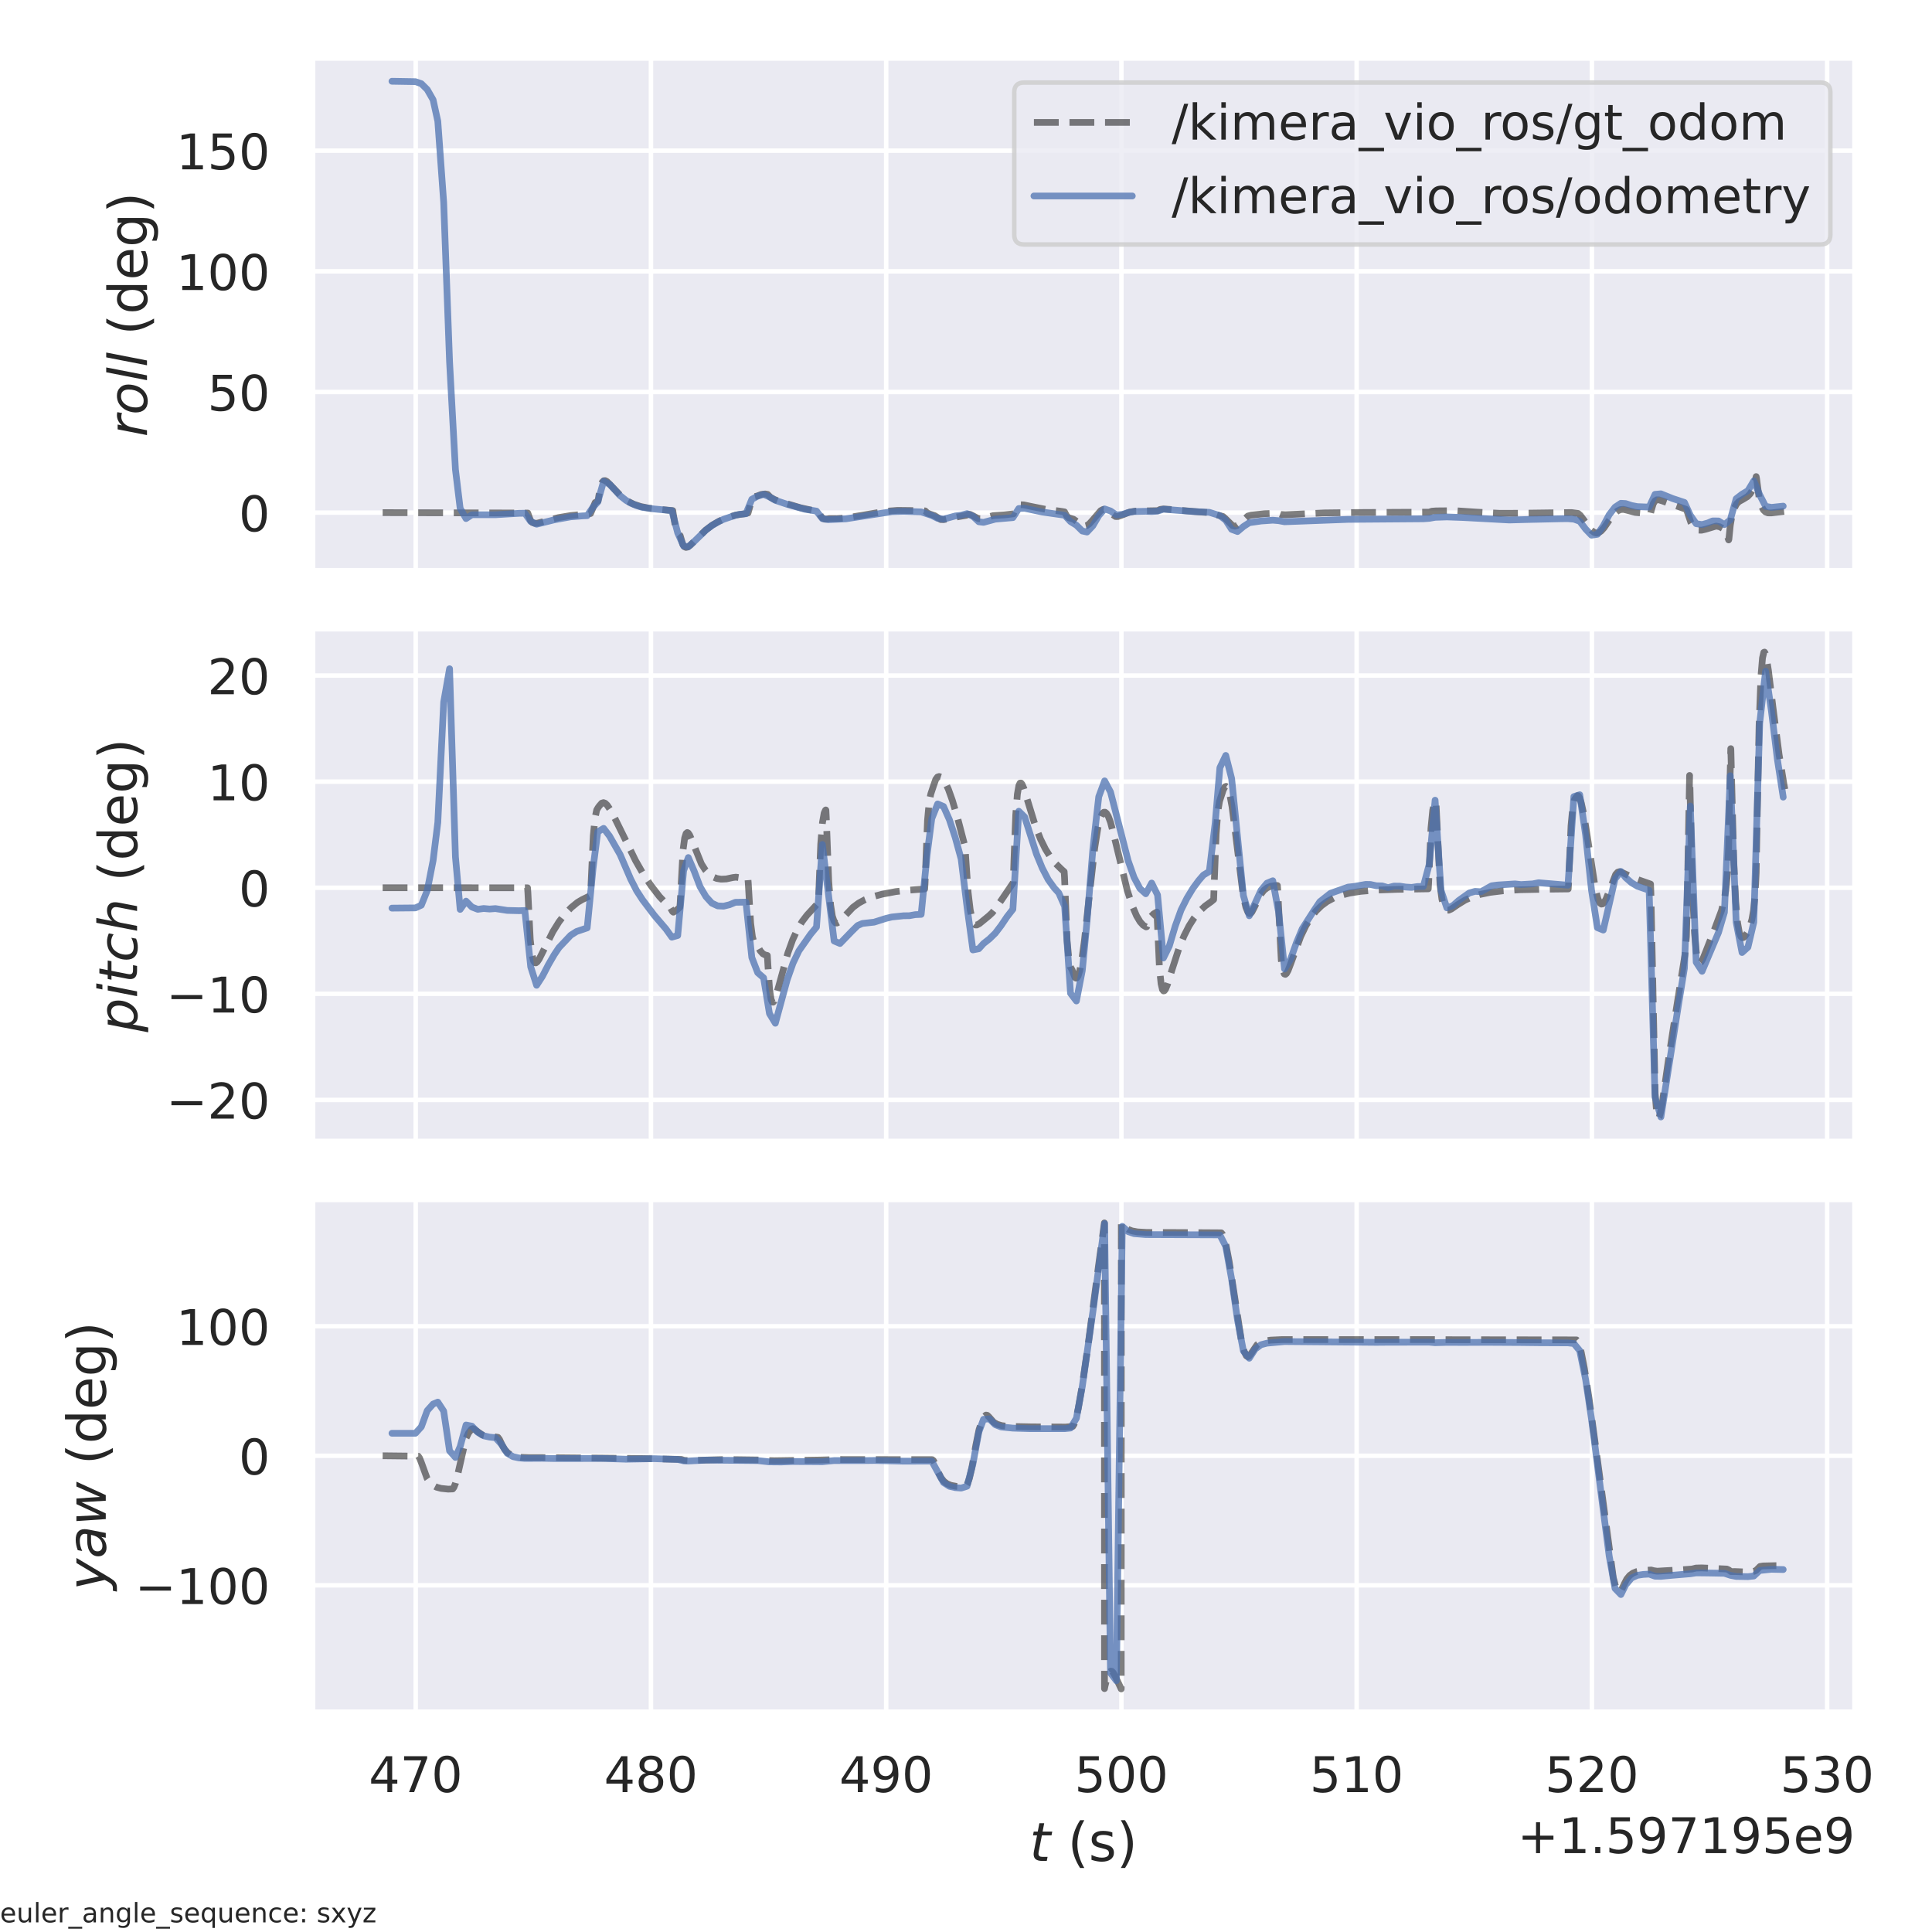 <?xml version="1.0" encoding="utf-8" standalone="no"?>
<!DOCTYPE svg PUBLIC "-//W3C//DTD SVG 1.1//EN"
  "http://www.w3.org/Graphics/SVG/1.1/DTD/svg11.dtd">
<!-- Created with matplotlib (https://matplotlib.org/) -->
<svg height="432pt" version="1.1" viewBox="0 0 432 432" width="432pt" xmlns="http://www.w3.org/2000/svg" xmlns:xlink="http://www.w3.org/1999/xlink">
 <defs>
  <style type="text/css">*{stroke-linecap:butt;stroke-linejoin:round;}</style>
 </defs>
 <g id="figure_1">
  <g id="patch_1">
   <path d="M 0 432 
L 432 432 
L 432 0 
L 0 0 
z
" style="fill:#ffffff;"/>
  </g>
  <g id="axes_1">
   <g id="patch_2">
    <path d="M 69.885 127.62 
L 414.775 127.62 
L 414.775 12.96 
L 69.885 12.96 
z
" style="fill:#eaeaf2;"/>
   </g>
   <g id="matplotlib.axis_1">
    <g id="xtick_1">
     <g id="line2d_1">
      <path clip-path="url(#pc35d09c90c)" d="M 92.954 127.62 
L 92.954 12.96 
" style="fill:none;stroke:#ffffff;stroke-linecap:round;"/>
     </g>
    </g>
    <g id="xtick_2">
     <g id="line2d_2">
      <path clip-path="url(#pc35d09c90c)" d="M 145.554 127.62 
L 145.554 12.96 
" style="fill:none;stroke:#ffffff;stroke-linecap:round;"/>
     </g>
    </g>
    <g id="xtick_3">
     <g id="line2d_3">
      <path clip-path="url(#pc35d09c90c)" d="M 198.153 127.62 
L 198.153 12.96 
" style="fill:none;stroke:#ffffff;stroke-linecap:round;"/>
     </g>
    </g>
    <g id="xtick_4">
     <g id="line2d_4">
      <path clip-path="url(#pc35d09c90c)" d="M 250.753 127.62 
L 250.753 12.96 
" style="fill:none;stroke:#ffffff;stroke-linecap:round;"/>
     </g>
    </g>
    <g id="xtick_5">
     <g id="line2d_5">
      <path clip-path="url(#pc35d09c90c)" d="M 303.352 127.62 
L 303.352 12.96 
" style="fill:none;stroke:#ffffff;stroke-linecap:round;"/>
     </g>
    </g>
    <g id="xtick_6">
     <g id="line2d_6">
      <path clip-path="url(#pc35d09c90c)" d="M 355.952 127.62 
L 355.952 12.96 
" style="fill:none;stroke:#ffffff;stroke-linecap:round;"/>
     </g>
    </g>
    <g id="xtick_7">
     <g id="line2d_7">
      <path clip-path="url(#pc35d09c90c)" d="M 408.552 127.62 
L 408.552 12.96 
" style="fill:none;stroke:#ffffff;stroke-linecap:round;"/>
     </g>
    </g>
   </g>
   <g id="matplotlib.axis_2">
    <g id="ytick_1">
     <g id="line2d_8">
      <path clip-path="url(#pc35d09c90c)" d="M 69.885 114.624 
L 414.775 114.624 
" style="fill:none;stroke:#ffffff;stroke-linecap:round;"/>
     </g>
     <g id="text_1">
      <!-- 0 -->
      <g style="fill:#262626;" transform="translate(53.386 118.803)scale(0.11 -0.11)">
       <defs>
        <path d="M 31.781 66.406 
Q 24.172 66.406 20.328 58.906 
Q 16.5 51.422 16.5 36.375 
Q 16.5 21.391 20.328 13.891 
Q 24.172 6.391 31.781 6.391 
Q 39.453 6.391 43.281 13.891 
Q 47.125 21.391 47.125 36.375 
Q 47.125 51.422 43.281 58.906 
Q 39.453 66.406 31.781 66.406 
z
M 31.781 74.219 
Q 44.047 74.219 50.516 64.516 
Q 56.984 54.828 56.984 36.375 
Q 56.984 17.969 50.516 8.266 
Q 44.047 -1.422 31.781 -1.422 
Q 19.531 -1.422 13.062 8.266 
Q 6.594 17.969 6.594 36.375 
Q 6.594 54.828 13.062 64.516 
Q 19.531 74.219 31.781 74.219 
z
" id="DejaVuSans-48"/>
       </defs>
       <use xlink:href="#DejaVuSans-48"/>
      </g>
     </g>
    </g>
    <g id="ytick_2">
     <g id="line2d_9">
      <path clip-path="url(#pc35d09c90c)" d="M 69.885 87.647 
L 414.775 87.647 
" style="fill:none;stroke:#ffffff;stroke-linecap:round;"/>
     </g>
     <g id="text_2">
      <!-- 50 -->
      <g style="fill:#262626;" transform="translate(46.388 91.826)scale(0.11 -0.11)">
       <defs>
        <path d="M 10.797 72.906 
L 49.516 72.906 
L 49.516 64.594 
L 19.828 64.594 
L 19.828 46.734 
Q 21.969 47.469 24.109 47.828 
Q 26.266 48.188 28.422 48.188 
Q 40.625 48.188 47.75 41.5 
Q 54.891 34.812 54.891 23.391 
Q 54.891 11.625 47.562 5.094 
Q 40.234 -1.422 26.906 -1.422 
Q 22.312 -1.422 17.547 -0.641 
Q 12.797 0.141 7.719 1.703 
L 7.719 11.625 
Q 12.109 9.234 16.797 8.062 
Q 21.484 6.891 26.703 6.891 
Q 35.156 6.891 40.078 11.328 
Q 45.016 15.766 45.016 23.391 
Q 45.016 31 40.078 35.438 
Q 35.156 39.891 26.703 39.891 
Q 22.75 39.891 18.812 39.016 
Q 14.891 38.141 10.797 36.281 
z
" id="DejaVuSans-53"/>
       </defs>
       <use xlink:href="#DejaVuSans-53"/>
       <use x="63.623" xlink:href="#DejaVuSans-48"/>
      </g>
     </g>
    </g>
    <g id="ytick_3">
     <g id="line2d_10">
      <path clip-path="url(#pc35d09c90c)" d="M 69.885 60.669 
L 414.775 60.669 
" style="fill:none;stroke:#ffffff;stroke-linecap:round;"/>
     </g>
     <g id="text_3">
      <!-- 100 -->
      <g style="fill:#262626;" transform="translate(39.389 64.848)scale(0.11 -0.11)">
       <defs>
        <path d="M 12.406 8.297 
L 28.516 8.297 
L 28.516 63.922 
L 10.984 60.406 
L 10.984 69.391 
L 28.422 72.906 
L 38.281 72.906 
L 38.281 8.297 
L 54.391 8.297 
L 54.391 0 
L 12.406 0 
z
" id="DejaVuSans-49"/>
       </defs>
       <use xlink:href="#DejaVuSans-49"/>
       <use x="63.623" xlink:href="#DejaVuSans-48"/>
       <use x="127.246" xlink:href="#DejaVuSans-48"/>
      </g>
     </g>
    </g>
    <g id="ytick_4">
     <g id="line2d_11">
      <path clip-path="url(#pc35d09c90c)" d="M 69.885 33.692 
L 414.775 33.692 
" style="fill:none;stroke:#ffffff;stroke-linecap:round;"/>
     </g>
     <g id="text_4">
      <!-- 150 -->
      <g style="fill:#262626;" transform="translate(39.389 37.871)scale(0.11 -0.11)">
       <use xlink:href="#DejaVuSans-49"/>
       <use x="63.623" xlink:href="#DejaVuSans-53"/>
       <use x="127.246" xlink:href="#DejaVuSans-48"/>
      </g>
     </g>
    </g>
    <g id="text_5">
     <!-- $roll$ (deg) -->
     <g style="fill:#262626;" transform="translate(32.869 97.71)rotate(-90)scale(0.12 -0.12)">
      <defs>
       <path d="M 44.578 46.391 
Q 43.219 47.125 41.453 47.516 
Q 39.703 47.906 37.703 47.906 
Q 30.516 47.906 25.141 42.453 
Q 19.781 37.016 18.016 27.875 
L 12.5 0 
L 3.516 0 
L 14.203 54.688 
L 23.188 54.688 
L 21.484 46.188 
Q 25.047 50.922 30 53.453 
Q 34.969 56 40.578 56 
Q 42.047 56 43.453 55.828 
Q 44.875 55.672 46.297 55.281 
z
" id="DejaVuSans-Oblique-114"/>
       <path d="M 25.391 -1.422 
Q 15.766 -1.422 10.172 4.516 
Q 4.594 10.453 4.594 20.703 
Q 4.594 26.656 6.516 32.828 
Q 8.453 39.016 11.531 43.219 
Q 16.359 49.75 22.312 52.875 
Q 28.266 56 35.797 56 
Q 45.125 56 50.859 50.188 
Q 56.594 44.391 56.594 35.016 
Q 56.594 28.516 54.688 22.062 
Q 52.781 15.625 49.703 11.375 
Q 44.922 4.828 38.969 1.703 
Q 33.016 -1.422 25.391 -1.422 
z
M 13.922 21 
Q 13.922 13.578 17.016 9.891 
Q 20.125 6.203 26.422 6.203 
Q 35.453 6.203 41.375 14.078 
Q 47.312 21.969 47.312 34.078 
Q 47.312 41.156 44.141 44.766 
Q 40.969 48.391 34.812 48.391 
Q 29.734 48.391 25.781 46.016 
Q 21.828 43.656 18.703 38.812 
Q 16.406 35.203 15.156 30.562 
Q 13.922 25.922 13.922 21 
z
" id="DejaVuSans-Oblique-111"/>
       <path d="M 18.312 75.984 
L 27.297 75.984 
L 12.5 0 
L 3.516 0 
z
" id="DejaVuSans-Oblique-108"/>
       <path id="DejaVuSans-32"/>
       <path d="M 31 75.875 
Q 24.469 64.656 21.281 53.656 
Q 18.109 42.672 18.109 31.391 
Q 18.109 20.125 21.312 9.062 
Q 24.516 -2 31 -13.188 
L 23.188 -13.188 
Q 15.875 -1.703 12.234 9.375 
Q 8.594 20.453 8.594 31.391 
Q 8.594 42.281 12.203 53.312 
Q 15.828 64.359 23.188 75.875 
z
" id="DejaVuSans-40"/>
       <path d="M 45.406 46.391 
L 45.406 75.984 
L 54.391 75.984 
L 54.391 0 
L 45.406 0 
L 45.406 8.203 
Q 42.578 3.328 38.25 0.953 
Q 33.938 -1.422 27.875 -1.422 
Q 17.969 -1.422 11.734 6.484 
Q 5.516 14.406 5.516 27.297 
Q 5.516 40.188 11.734 48.094 
Q 17.969 56 27.875 56 
Q 33.938 56 38.25 53.625 
Q 42.578 51.266 45.406 46.391 
z
M 14.797 27.297 
Q 14.797 17.391 18.875 11.75 
Q 22.953 6.109 30.078 6.109 
Q 37.203 6.109 41.297 11.75 
Q 45.406 17.391 45.406 27.297 
Q 45.406 37.203 41.297 42.844 
Q 37.203 48.484 30.078 48.484 
Q 22.953 48.484 18.875 42.844 
Q 14.797 37.203 14.797 27.297 
z
" id="DejaVuSans-100"/>
       <path d="M 56.203 29.594 
L 56.203 25.203 
L 14.891 25.203 
Q 15.484 15.922 20.484 11.062 
Q 25.484 6.203 34.422 6.203 
Q 39.594 6.203 44.453 7.469 
Q 49.312 8.734 54.109 11.281 
L 54.109 2.781 
Q 49.266 0.734 44.188 -0.344 
Q 39.109 -1.422 33.891 -1.422 
Q 20.797 -1.422 13.156 6.188 
Q 5.516 13.812 5.516 26.812 
Q 5.516 40.234 12.766 48.109 
Q 20.016 56 32.328 56 
Q 43.359 56 49.781 48.891 
Q 56.203 41.797 56.203 29.594 
z
M 47.219 32.234 
Q 47.125 39.594 43.094 43.984 
Q 39.062 48.391 32.422 48.391 
Q 24.906 48.391 20.391 44.141 
Q 15.875 39.891 15.188 32.172 
z
" id="DejaVuSans-101"/>
       <path d="M 45.406 27.984 
Q 45.406 37.75 41.375 43.109 
Q 37.359 48.484 30.078 48.484 
Q 22.859 48.484 18.828 43.109 
Q 14.797 37.75 14.797 27.984 
Q 14.797 18.266 18.828 12.891 
Q 22.859 7.516 30.078 7.516 
Q 37.359 7.516 41.375 12.891 
Q 45.406 18.266 45.406 27.984 
z
M 54.391 6.781 
Q 54.391 -7.172 48.188 -13.984 
Q 42 -20.797 29.203 -20.797 
Q 24.469 -20.797 20.266 -20.094 
Q 16.062 -19.391 12.109 -17.922 
L 12.109 -9.188 
Q 16.062 -11.328 19.922 -12.344 
Q 23.781 -13.375 27.781 -13.375 
Q 36.625 -13.375 41.016 -8.766 
Q 45.406 -4.156 45.406 5.172 
L 45.406 9.625 
Q 42.625 4.781 38.281 2.391 
Q 33.938 0 27.875 0 
Q 17.828 0 11.672 7.656 
Q 5.516 15.328 5.516 27.984 
Q 5.516 40.672 11.672 48.328 
Q 17.828 56 27.875 56 
Q 33.938 56 38.281 53.609 
Q 42.625 51.219 45.406 46.391 
L 45.406 54.688 
L 54.391 54.688 
z
" id="DejaVuSans-103"/>
       <path d="M 8.016 75.875 
L 15.828 75.875 
Q 23.141 64.359 26.781 53.312 
Q 30.422 42.281 30.422 31.391 
Q 30.422 20.453 26.781 9.375 
Q 23.141 -1.703 15.828 -13.188 
L 8.016 -13.188 
Q 14.5 -2 17.703 9.062 
Q 20.906 20.125 20.906 31.391 
Q 20.906 42.672 17.703 53.656 
Q 14.5 64.656 8.016 75.875 
z
" id="DejaVuSans-41"/>
      </defs>
      <use transform="translate(0 0.016)" xlink:href="#DejaVuSans-Oblique-114"/>
      <use transform="translate(41.113 0.016)" xlink:href="#DejaVuSans-Oblique-111"/>
      <use transform="translate(102.295 0.016)" xlink:href="#DejaVuSans-Oblique-108"/>
      <use transform="translate(130.078 0.016)" xlink:href="#DejaVuSans-Oblique-108"/>
      <use transform="translate(157.861 0.016)" xlink:href="#DejaVuSans-32"/>
      <use transform="translate(189.648 0.016)" xlink:href="#DejaVuSans-40"/>
      <use transform="translate(228.662 0.016)" xlink:href="#DejaVuSans-100"/>
      <use transform="translate(292.139 0.016)" xlink:href="#DejaVuSans-101"/>
      <use transform="translate(353.662 0.016)" xlink:href="#DejaVuSans-103"/>
      <use transform="translate(417.139 0.016)" xlink:href="#DejaVuSans-41"/>
     </g>
    </g>
   </g>
   <g id="line2d_12">
    <path clip-path="url(#pc35d09c90c)" d="M 85.562 114.624 
L 118.013 114.717 
L 118.617 116.381 
L 119.039 116.833 
L 119.511 117.009 
L 120.142 116.986 
L 121.379 116.669 
L 124.824 115.751 
L 127.612 115.272 
L 130.741 114.959 
L 132.054 114.823 
L 133.079 112.368 
L 133.527 112.114 
L 133.737 112.029 
L 133.894 110.908 
L 134.289 108.789 
L 134.658 107.832 
L 134.999 107.489 
L 135.315 107.463 
L 135.709 107.671 
L 136.367 108.307 
L 139.128 111.21 
L 140.364 112.075 
L 141.706 112.741 
L 143.231 113.249 
L 145.098 113.627 
L 147.807 113.925 
L 150.436 114.173 
L 150.568 115.082 
L 150.962 117.47 
L 151.383 118.824 
L 151.777 119.415 
L 152.093 119.774 
L 152.671 121.738 
L 153.04 122.255 
L 153.382 122.406 
L 153.776 122.322 
L 154.328 121.936 
L 155.485 120.773 
L 157.774 118.541 
L 159.273 117.416 
L 160.85 116.51 
L 162.639 115.745 
L 164.558 115.156 
L 166.531 114.876 
L 167.267 114.702 
L 168.161 111.486 
L 168.556 111.092 
L 168.976 110.989 
L 169.371 110.892 
L 170.213 110.558 
L 171.081 110.449 
L 171.633 110.54 
L 172.263 111.175 
L 173.105 111.667 
L 174.499 112.2 
L 178.997 113.539 
L 181.203 114.018 
L 183.07 114.339 
L 183.49 115.349 
L 183.938 115.869 
L 184.411 116.088 
L 184.832 116.072 
L 185.41 115.963 
L 187.146 115.968 
L 189.013 115.832 
L 191.827 115.371 
L 198.033 114.333 
L 200.689 114.124 
L 203.293 114.154 
L 206.502 114.198 
L 206.869 114.245 
L 207.343 114.694 
L 207.921 114.938 
L 209 115.305 
L 210.367 116.177 
L 211.025 116.191 
L 212.155 115.953 
L 214.207 115.544 
L 216.048 115.226 
L 216.494 114.998 
L 216.942 115.023 
L 217.52 115.308 
L 218.73 115.962 
L 219.387 115.981 
L 220.386 115.753 
L 222.096 115.291 
L 224.594 115.13 
L 226.593 114.897 
L 227.224 113.432 
L 227.671 113.02 
L 228.171 112.861 
L 228.906 112.889 
L 230.562 113.242 
L 233.955 113.917 
L 236.901 114.278 
L 238.032 114.454 
L 238.531 115.394 
L 238.978 115.774 
L 239.504 115.933 
L 240.056 116.105 
L 240.741 116.589 
L 242.002 117.535 
L 242.529 117.64 
L 243.028 117.511 
L 243.58 117.123 
L 244.341 116.278 
L 246.128 114.179 
L 246.654 113.911 
L 247.075 113.951 
L 247.601 114.249 
L 249.442 115.496 
L 249.994 115.492 
L 250.704 115.245 
L 252.624 114.486 
L 253.913 114.284 
L 255.806 114.241 
L 258.883 114.185 
L 259.409 113.907 
L 260.12 113.808 
L 261.46 113.895 
L 267.246 114.395 
L 271.533 114.721 
L 272.006 115.077 
L 272.611 115.258 
L 273.453 115.484 
L 274.005 115.968 
L 275.609 117.544 
L 276.109 117.656 
L 276.58 117.526 
L 277.08 117.149 
L 279.026 115.389 
L 279.736 115.193 
L 282.734 114.867 
L 285.706 114.759 
L 286.416 115.03 
L 287.362 115.106 
L 289.651 114.992 
L 296.146 114.689 
L 303.089 114.605 
L 319.577 114.517 
L 320.182 114.304 
L 321.129 114.233 
L 325.388 114.193 
L 330.175 114.514 
L 335.356 114.78 
L 339.695 114.765 
L 351.368 114.608 
L 352.867 114.806 
L 353.367 115.236 
L 354.103 116.207 
L 355.839 118.582 
L 356.47 119.058 
L 356.996 119.194 
L 357.496 119.087 
L 358.021 118.736 
L 358.679 118.007 
L 359.81 116.344 
L 360.888 114.907 
L 361.651 114.259 
L 362.334 113.947 
L 362.992 113.895 
L 363.755 114.076 
L 365.622 114.576 
L 367.2 114.716 
L 369.094 114.685 
L 369.251 114.028 
L 369.672 112.627 
L 370.067 111.994 
L 370.46 111.765 
L 370.935 111.768 
L 371.802 112.045 
L 375.167 113.225 
L 376.982 113.875 
L 377.14 114.053 
L 378.087 116.838 
L 378.665 117.811 
L 379.218 118.316 
L 379.796 118.538 
L 380.48 118.554 
L 381.4 118.335 
L 383.741 117.632 
L 384.504 117.784 
L 385.161 118.135 
L 385.686 118.68 
L 386.108 119.454 
L 386.528 120.729 
L 386.581 120.583 
L 386.897 117.446 
L 387.265 115.314 
L 387.764 113.688 
L 388.29 112.693 
L 388.817 112.151 
L 389.631 111.708 
L 390.736 111.042 
L 391.34 110.422 
L 391.814 109.637 
L 392.234 108.494 
L 392.682 106.563 
L 392.761 106.934 
L 393.366 111.479 
L 393.838 113.121 
L 394.312 114.032 
L 394.785 114.487 
L 395.312 114.684 
L 396.048 114.697 
L 399.098 114.335 
L 399.098 114.335 
" style="fill:none;stroke:#000000;stroke-dasharray:5.55,2.4;stroke-dashoffset:0;stroke-opacity:0.5;stroke-width:1.5;"/>
   </g>
   <g id="line2d_13">
    <path clip-path="url(#pc35d09c90c)" d="M 87.639 18.172 
L 92.899 18.26 
L 94.214 18.71 
L 95.529 20.018 
L 96.843 22.317 
L 97.896 27.11 
L 99.211 45.274 
L 100.524 80.873 
L 101.839 104.986 
L 102.892 113.671 
L 104.206 115.954 
L 105.521 115.099 
L 110.781 115.096 
L 116.041 114.78 
L 117.355 114.758 
L 118.67 116.604 
L 119.985 117.213 
L 123.929 116.232 
L 127.612 115.559 
L 130.241 115.354 
L 131.294 115.301 
L 132.606 113.401 
L 133.659 112.258 
L 134.973 107.599 
L 136.288 108.26 
L 138.655 110.83 
L 139.97 111.876 
L 141.022 112.503 
L 142.337 113.059 
L 143.651 113.452 
L 146.281 113.806 
L 150.226 114.188 
L 151.541 119.161 
L 152.855 122.093 
L 153.908 122.259 
L 155.223 121.082 
L 157.853 118.521 
L 159.167 117.522 
L 160.483 116.743 
L 161.797 116.113 
L 164.426 115.217 
L 165.479 114.982 
L 166.794 114.875 
L 168.109 111.643 
L 169.424 110.932 
L 170.738 110.542 
L 172.054 111.111 
L 173.368 111.875 
L 175.998 112.76 
L 179.943 113.867 
L 182.57 114.282 
L 183.885 115.975 
L 185.2 116.191 
L 189.145 116.01 
L 199.401 114.412 
L 202.031 114.33 
L 205.975 114.46 
L 208.343 115.251 
L 209.657 115.905 
L 210.973 116.093 
L 213.602 115.366 
L 214.917 115.197 
L 216.232 114.847 
L 217.546 115.433 
L 218.861 116.668 
L 219.914 116.803 
L 222.544 116.086 
L 226.488 115.742 
L 227.803 113.703 
L 229.117 113.657 
L 233.061 114.495 
L 238.058 115.208 
L 239.373 116.629 
L 240.688 117.437 
L 242.002 118.735 
L 243.055 118.967 
L 244.368 117.566 
L 245.681 115.301 
L 246.996 113.796 
L 248.311 114.25 
L 249.626 115.139 
L 250.941 115.02 
L 252.256 114.611 
L 253.571 114.388 
L 256.201 114.325 
L 257.516 114.38 
L 258.831 114.293 
L 260.146 113.857 
L 262.776 114.071 
L 266.72 114.375 
L 270.402 114.554 
L 272.769 115.291 
L 274.084 116.328 
L 275.398 118.368 
L 276.711 118.853 
L 278.027 117.74 
L 279.341 116.88 
L 281.971 116.502 
L 284.601 116.315 
L 285.916 116.424 
L 287.231 116.671 
L 301.432 116.134 
L 318.262 116.005 
L 319.577 115.911 
L 320.892 115.674 
L 323.521 115.588 
L 327.203 115.72 
L 337.46 116.275 
L 341.403 116.167 
L 349.29 115.989 
L 350.606 115.983 
L 351.92 116.088 
L 353.236 116.56 
L 354.55 118.307 
L 355.865 119.676 
L 357.18 119.467 
L 358.495 117.579 
L 359.81 115.111 
L 361.125 113.405 
L 362.439 112.535 
L 363.492 112.596 
L 364.807 113.026 
L 366.121 113.284 
L 368.751 113.383 
L 370.067 110.538 
L 371.381 110.415 
L 374.01 111.476 
L 376.64 112.341 
L 377.955 115.203 
L 379.27 117.098 
L 380.585 117.3 
L 381.9 116.93 
L 382.952 116.475 
L 384.267 116.49 
L 385.581 117.298 
L 386.897 116.243 
L 388.211 111.519 
L 389.525 110.505 
L 390.841 109.72 
L 392.155 107.526 
L 393.471 110.636 
L 394.785 113.212 
L 396.101 113.454 
L 398.731 113.172 
L 398.731 113.172 
" style="fill:none;stroke:#4c72b0;stroke-linecap:round;stroke-opacity:0.75;stroke-width:1.5;"/>
   </g>
   <g id="patch_3">
    <path d="M 69.885 127.62 
L 69.885 12.96 
" style="fill:none;stroke:#ffffff;stroke-linecap:square;stroke-linejoin:miter;stroke-width:1.25;"/>
   </g>
   <g id="patch_4">
    <path d="M 414.775 127.62 
L 414.775 12.96 
" style="fill:none;stroke:#ffffff;stroke-linecap:square;stroke-linejoin:miter;stroke-width:1.25;"/>
   </g>
   <g id="patch_5">
    <path d="M 69.885 127.62 
L 414.775 127.62 
" style="fill:none;stroke:#ffffff;stroke-linecap:square;stroke-linejoin:miter;stroke-width:1.25;"/>
   </g>
   <g id="patch_6">
    <path d="M 69.885 12.96 
L 414.775 12.96 
" style="fill:none;stroke:#ffffff;stroke-linecap:square;stroke-linejoin:miter;stroke-width:1.25;"/>
   </g>
   <g id="legend_1">
    <g id="patch_7">
     <path d="M 228.987 54.664 
L 407.075 54.664 
Q 409.275 54.664 409.275 52.464 
L 409.275 20.66 
Q 409.275 18.46 407.075 18.46 
L 228.987 18.46 
Q 226.787 18.46 226.787 20.66 
L 226.787 52.464 
Q 226.787 54.664 228.987 54.664 
z
" style="fill:#eaeaf2;opacity:0.8;stroke:#cccccc;stroke-linejoin:miter;"/>
    </g>
    <g id="line2d_14">
     <path d="M 231.187 27.368 
L 253.187 27.368 
" style="fill:none;stroke:#000000;stroke-dasharray:5.55,2.4;stroke-dashoffset:0;stroke-opacity:0.5;stroke-width:1.5;"/>
    </g>
    <g id="line2d_15"/>
    <g id="text_6">
     <!-- /kimera_vio_ros/gt_odom -->
     <g style="fill:#262626;" transform="translate(261.987 31.218)scale(0.11 -0.11)">
      <defs>
       <path d="M 25.391 72.906 
L 33.688 72.906 
L 8.297 -9.281 
L 0 -9.281 
z
" id="DejaVuSans-47"/>
       <path d="M 9.078 75.984 
L 18.109 75.984 
L 18.109 31.109 
L 44.922 54.688 
L 56.391 54.688 
L 27.391 29.109 
L 57.625 0 
L 45.906 0 
L 18.109 26.703 
L 18.109 0 
L 9.078 0 
z
" id="DejaVuSans-107"/>
       <path d="M 9.422 54.688 
L 18.406 54.688 
L 18.406 0 
L 9.422 0 
z
M 9.422 75.984 
L 18.406 75.984 
L 18.406 64.594 
L 9.422 64.594 
z
" id="DejaVuSans-105"/>
       <path d="M 52 44.188 
Q 55.375 50.25 60.062 53.125 
Q 64.75 56 71.094 56 
Q 79.641 56 84.281 50.016 
Q 88.922 44.047 88.922 33.016 
L 88.922 0 
L 79.891 0 
L 79.891 32.719 
Q 79.891 40.578 77.094 44.375 
Q 74.312 48.188 68.609 48.188 
Q 61.625 48.188 57.562 43.547 
Q 53.516 38.922 53.516 30.906 
L 53.516 0 
L 44.484 0 
L 44.484 32.719 
Q 44.484 40.625 41.703 44.406 
Q 38.922 48.188 33.109 48.188 
Q 26.219 48.188 22.156 43.531 
Q 18.109 38.875 18.109 30.906 
L 18.109 0 
L 9.078 0 
L 9.078 54.688 
L 18.109 54.688 
L 18.109 46.188 
Q 21.188 51.219 25.484 53.609 
Q 29.781 56 35.688 56 
Q 41.656 56 45.828 52.969 
Q 50 49.953 52 44.188 
z
" id="DejaVuSans-109"/>
       <path d="M 41.109 46.297 
Q 39.594 47.172 37.812 47.578 
Q 36.031 48 33.891 48 
Q 26.266 48 22.188 43.047 
Q 18.109 38.094 18.109 28.812 
L 18.109 0 
L 9.078 0 
L 9.078 54.688 
L 18.109 54.688 
L 18.109 46.188 
Q 20.953 51.172 25.484 53.578 
Q 30.031 56 36.531 56 
Q 37.453 56 38.578 55.875 
Q 39.703 55.766 41.062 55.516 
z
" id="DejaVuSans-114"/>
       <path d="M 34.281 27.484 
Q 23.391 27.484 19.188 25 
Q 14.984 22.516 14.984 16.5 
Q 14.984 11.719 18.141 8.906 
Q 21.297 6.109 26.703 6.109 
Q 34.188 6.109 38.703 11.406 
Q 43.219 16.703 43.219 25.484 
L 43.219 27.484 
z
M 52.203 31.203 
L 52.203 0 
L 43.219 0 
L 43.219 8.297 
Q 40.141 3.328 35.547 0.953 
Q 30.953 -1.422 24.312 -1.422 
Q 15.922 -1.422 10.953 3.297 
Q 6 8.016 6 15.922 
Q 6 25.141 12.172 29.828 
Q 18.359 34.516 30.609 34.516 
L 43.219 34.516 
L 43.219 35.406 
Q 43.219 41.609 39.141 45 
Q 35.062 48.391 27.688 48.391 
Q 23 48.391 18.547 47.266 
Q 14.109 46.141 10.016 43.891 
L 10.016 52.203 
Q 14.938 54.109 19.578 55.047 
Q 24.219 56 28.609 56 
Q 40.484 56 46.344 49.844 
Q 52.203 43.703 52.203 31.203 
z
" id="DejaVuSans-97"/>
       <path d="M 50.984 -16.609 
L 50.984 -23.578 
L -0.984 -23.578 
L -0.984 -16.609 
z
" id="DejaVuSans-95"/>
       <path d="M 2.984 54.688 
L 12.5 54.688 
L 29.594 8.797 
L 46.688 54.688 
L 56.203 54.688 
L 35.688 0 
L 23.484 0 
z
" id="DejaVuSans-118"/>
       <path d="M 30.609 48.391 
Q 23.391 48.391 19.188 42.75 
Q 14.984 37.109 14.984 27.297 
Q 14.984 17.484 19.156 11.844 
Q 23.344 6.203 30.609 6.203 
Q 37.797 6.203 41.984 11.859 
Q 46.188 17.531 46.188 27.297 
Q 46.188 37.016 41.984 42.703 
Q 37.797 48.391 30.609 48.391 
z
M 30.609 56 
Q 42.328 56 49.016 48.375 
Q 55.719 40.766 55.719 27.297 
Q 55.719 13.875 49.016 6.219 
Q 42.328 -1.422 30.609 -1.422 
Q 18.844 -1.422 12.172 6.219 
Q 5.516 13.875 5.516 27.297 
Q 5.516 40.766 12.172 48.375 
Q 18.844 56 30.609 56 
z
" id="DejaVuSans-111"/>
       <path d="M 44.281 53.078 
L 44.281 44.578 
Q 40.484 46.531 36.375 47.5 
Q 32.281 48.484 27.875 48.484 
Q 21.188 48.484 17.844 46.438 
Q 14.5 44.391 14.5 40.281 
Q 14.5 37.156 16.891 35.375 
Q 19.281 33.594 26.516 31.984 
L 29.594 31.297 
Q 39.156 29.25 43.188 25.516 
Q 47.219 21.781 47.219 15.094 
Q 47.219 7.469 41.188 3.016 
Q 35.156 -1.422 24.609 -1.422 
Q 20.219 -1.422 15.453 -0.562 
Q 10.688 0.297 5.422 2 
L 5.422 11.281 
Q 10.406 8.688 15.234 7.391 
Q 20.062 6.109 24.812 6.109 
Q 31.156 6.109 34.562 8.281 
Q 37.984 10.453 37.984 14.406 
Q 37.984 18.062 35.516 20.016 
Q 33.062 21.969 24.703 23.781 
L 21.578 24.516 
Q 13.234 26.266 9.516 29.906 
Q 5.812 33.547 5.812 39.891 
Q 5.812 47.609 11.281 51.797 
Q 16.75 56 26.812 56 
Q 31.781 56 36.172 55.266 
Q 40.578 54.547 44.281 53.078 
z
" id="DejaVuSans-115"/>
       <path d="M 18.312 70.219 
L 18.312 54.688 
L 36.812 54.688 
L 36.812 47.703 
L 18.312 47.703 
L 18.312 18.016 
Q 18.312 11.328 20.141 9.422 
Q 21.969 7.516 27.594 7.516 
L 36.812 7.516 
L 36.812 0 
L 27.594 0 
Q 17.188 0 13.234 3.875 
Q 9.281 7.766 9.281 18.016 
L 9.281 47.703 
L 2.688 47.703 
L 2.688 54.688 
L 9.281 54.688 
L 9.281 70.219 
z
" id="DejaVuSans-116"/>
      </defs>
      <use xlink:href="#DejaVuSans-47"/>
      <use x="33.691" xlink:href="#DejaVuSans-107"/>
      <use x="91.602" xlink:href="#DejaVuSans-105"/>
      <use x="119.385" xlink:href="#DejaVuSans-109"/>
      <use x="216.797" xlink:href="#DejaVuSans-101"/>
      <use x="278.32" xlink:href="#DejaVuSans-114"/>
      <use x="319.434" xlink:href="#DejaVuSans-97"/>
      <use x="380.713" xlink:href="#DejaVuSans-95"/>
      <use x="430.713" xlink:href="#DejaVuSans-118"/>
      <use x="489.893" xlink:href="#DejaVuSans-105"/>
      <use x="517.676" xlink:href="#DejaVuSans-111"/>
      <use x="578.857" xlink:href="#DejaVuSans-95"/>
      <use x="628.857" xlink:href="#DejaVuSans-114"/>
      <use x="667.721" xlink:href="#DejaVuSans-111"/>
      <use x="728.902" xlink:href="#DejaVuSans-115"/>
      <use x="781.002" xlink:href="#DejaVuSans-47"/>
      <use x="814.693" xlink:href="#DejaVuSans-103"/>
      <use x="878.17" xlink:href="#DejaVuSans-116"/>
      <use x="917.379" xlink:href="#DejaVuSans-95"/>
      <use x="967.379" xlink:href="#DejaVuSans-111"/>
      <use x="1028.561" xlink:href="#DejaVuSans-100"/>
      <use x="1092.037" xlink:href="#DejaVuSans-111"/>
      <use x="1153.219" xlink:href="#DejaVuSans-109"/>
     </g>
    </g>
    <g id="line2d_16">
     <path d="M 231.187 43.82 
L 253.187 43.82 
" style="fill:none;stroke:#4c72b0;stroke-linecap:round;stroke-opacity:0.75;stroke-width:1.5;"/>
    </g>
    <g id="line2d_17"/>
    <g id="text_7">
     <!-- /kimera_vio_ros/odometry -->
     <g style="fill:#262626;" transform="translate(261.987 47.67)scale(0.11 -0.11)">
      <defs>
       <path d="M 32.172 -5.078 
Q 28.375 -14.844 24.75 -17.812 
Q 21.141 -20.797 15.094 -20.797 
L 7.906 -20.797 
L 7.906 -13.281 
L 13.188 -13.281 
Q 16.891 -13.281 18.938 -11.516 
Q 21 -9.766 23.484 -3.219 
L 25.094 0.875 
L 2.984 54.688 
L 12.5 54.688 
L 29.594 11.922 
L 46.688 54.688 
L 56.203 54.688 
z
" id="DejaVuSans-121"/>
      </defs>
      <use xlink:href="#DejaVuSans-47"/>
      <use x="33.691" xlink:href="#DejaVuSans-107"/>
      <use x="91.602" xlink:href="#DejaVuSans-105"/>
      <use x="119.385" xlink:href="#DejaVuSans-109"/>
      <use x="216.797" xlink:href="#DejaVuSans-101"/>
      <use x="278.32" xlink:href="#DejaVuSans-114"/>
      <use x="319.434" xlink:href="#DejaVuSans-97"/>
      <use x="380.713" xlink:href="#DejaVuSans-95"/>
      <use x="430.713" xlink:href="#DejaVuSans-118"/>
      <use x="489.893" xlink:href="#DejaVuSans-105"/>
      <use x="517.676" xlink:href="#DejaVuSans-111"/>
      <use x="578.857" xlink:href="#DejaVuSans-95"/>
      <use x="628.857" xlink:href="#DejaVuSans-114"/>
      <use x="667.721" xlink:href="#DejaVuSans-111"/>
      <use x="728.902" xlink:href="#DejaVuSans-115"/>
      <use x="781.002" xlink:href="#DejaVuSans-47"/>
      <use x="814.693" xlink:href="#DejaVuSans-111"/>
      <use x="875.875" xlink:href="#DejaVuSans-100"/>
      <use x="939.352" xlink:href="#DejaVuSans-111"/>
      <use x="1000.533" xlink:href="#DejaVuSans-109"/>
      <use x="1097.945" xlink:href="#DejaVuSans-101"/>
      <use x="1159.469" xlink:href="#DejaVuSans-116"/>
      <use x="1198.678" xlink:href="#DejaVuSans-114"/>
      <use x="1239.791" xlink:href="#DejaVuSans-121"/>
     </g>
    </g>
   </g>
  </g>
  <g id="axes_2">
   <g id="patch_8">
    <path d="M 69.885 255.24 
L 414.775 255.24 
L 414.775 140.58 
L 69.885 140.58 
z
" style="fill:#eaeaf2;"/>
   </g>
   <g id="matplotlib.axis_3">
    <g id="xtick_8">
     <g id="line2d_18">
      <path clip-path="url(#p25d0c72de4)" d="M 92.954 255.24 
L 92.954 140.58 
" style="fill:none;stroke:#ffffff;stroke-linecap:round;"/>
     </g>
    </g>
    <g id="xtick_9">
     <g id="line2d_19">
      <path clip-path="url(#p25d0c72de4)" d="M 145.554 255.24 
L 145.554 140.58 
" style="fill:none;stroke:#ffffff;stroke-linecap:round;"/>
     </g>
    </g>
    <g id="xtick_10">
     <g id="line2d_20">
      <path clip-path="url(#p25d0c72de4)" d="M 198.153 255.24 
L 198.153 140.58 
" style="fill:none;stroke:#ffffff;stroke-linecap:round;"/>
     </g>
    </g>
    <g id="xtick_11">
     <g id="line2d_21">
      <path clip-path="url(#p25d0c72de4)" d="M 250.753 255.24 
L 250.753 140.58 
" style="fill:none;stroke:#ffffff;stroke-linecap:round;"/>
     </g>
    </g>
    <g id="xtick_12">
     <g id="line2d_22">
      <path clip-path="url(#p25d0c72de4)" d="M 303.352 255.24 
L 303.352 140.58 
" style="fill:none;stroke:#ffffff;stroke-linecap:round;"/>
     </g>
    </g>
    <g id="xtick_13">
     <g id="line2d_23">
      <path clip-path="url(#p25d0c72de4)" d="M 355.952 255.24 
L 355.952 140.58 
" style="fill:none;stroke:#ffffff;stroke-linecap:round;"/>
     </g>
    </g>
    <g id="xtick_14">
     <g id="line2d_24">
      <path clip-path="url(#p25d0c72de4)" d="M 408.552 255.24 
L 408.552 140.58 
" style="fill:none;stroke:#ffffff;stroke-linecap:round;"/>
     </g>
    </g>
   </g>
   <g id="matplotlib.axis_4">
    <g id="ytick_5">
     <g id="line2d_25">
      <path clip-path="url(#p25d0c72de4)" d="M 69.885 245.943 
L 414.775 245.943 
" style="fill:none;stroke:#ffffff;stroke-linecap:round;"/>
     </g>
     <g id="text_8">
      <!-- −20 -->
      <g style="fill:#262626;" transform="translate(37.17 250.122)scale(0.11 -0.11)">
       <defs>
        <path d="M 10.594 35.5 
L 73.188 35.5 
L 73.188 27.203 
L 10.594 27.203 
z
" id="DejaVuSans-8722"/>
        <path d="M 19.188 8.297 
L 53.609 8.297 
L 53.609 0 
L 7.328 0 
L 7.328 8.297 
Q 12.938 14.109 22.625 23.891 
Q 32.328 33.688 34.812 36.531 
Q 39.547 41.844 41.422 45.531 
Q 43.312 49.219 43.312 52.781 
Q 43.312 58.594 39.234 62.25 
Q 35.156 65.922 28.609 65.922 
Q 23.969 65.922 18.812 64.312 
Q 13.672 62.703 7.812 59.422 
L 7.812 69.391 
Q 13.766 71.781 18.938 73 
Q 24.125 74.219 28.422 74.219 
Q 39.75 74.219 46.484 68.547 
Q 53.219 62.891 53.219 53.422 
Q 53.219 48.922 51.531 44.891 
Q 49.859 40.875 45.406 35.406 
Q 44.188 33.984 37.641 27.219 
Q 31.109 20.453 19.188 8.297 
z
" id="DejaVuSans-50"/>
       </defs>
       <use xlink:href="#DejaVuSans-8722"/>
       <use x="83.789" xlink:href="#DejaVuSans-50"/>
       <use x="147.412" xlink:href="#DejaVuSans-48"/>
      </g>
     </g>
    </g>
    <g id="ytick_6">
     <g id="line2d_26">
      <path clip-path="url(#p25d0c72de4)" d="M 69.885 222.22 
L 414.775 222.22 
" style="fill:none;stroke:#ffffff;stroke-linecap:round;"/>
     </g>
     <g id="text_9">
      <!-- −10 -->
      <g style="fill:#262626;" transform="translate(37.17 226.399)scale(0.11 -0.11)">
       <use xlink:href="#DejaVuSans-8722"/>
       <use x="83.789" xlink:href="#DejaVuSans-49"/>
       <use x="147.412" xlink:href="#DejaVuSans-48"/>
      </g>
     </g>
    </g>
    <g id="ytick_7">
     <g id="line2d_27">
      <path clip-path="url(#p25d0c72de4)" d="M 69.885 198.497 
L 414.775 198.497 
" style="fill:none;stroke:#ffffff;stroke-linecap:round;"/>
     </g>
     <g id="text_10">
      <!-- 0 -->
      <g style="fill:#262626;" transform="translate(53.386 202.676)scale(0.11 -0.11)">
       <use xlink:href="#DejaVuSans-48"/>
      </g>
     </g>
    </g>
    <g id="ytick_8">
     <g id="line2d_28">
      <path clip-path="url(#p25d0c72de4)" d="M 69.885 174.774 
L 414.775 174.774 
" style="fill:none;stroke:#ffffff;stroke-linecap:round;"/>
     </g>
     <g id="text_11">
      <!-- 10 -->
      <g style="fill:#262626;" transform="translate(46.388 178.953)scale(0.11 -0.11)">
       <use xlink:href="#DejaVuSans-49"/>
       <use x="63.623" xlink:href="#DejaVuSans-48"/>
      </g>
     </g>
    </g>
    <g id="ytick_9">
     <g id="line2d_29">
      <path clip-path="url(#p25d0c72de4)" d="M 69.885 151.051 
L 414.775 151.051 
" style="fill:none;stroke:#ffffff;stroke-linecap:round;"/>
     </g>
     <g id="text_12">
      <!-- 20 -->
      <g style="fill:#262626;" transform="translate(46.388 155.23)scale(0.11 -0.11)">
       <use xlink:href="#DejaVuSans-50"/>
       <use x="63.623" xlink:href="#DejaVuSans-48"/>
      </g>
     </g>
    </g>
    <g id="text_13">
     <!-- $pitch$ (deg) -->
     <g style="fill:#262626;" transform="translate(30.65 230.79)rotate(-90)scale(0.12 -0.12)">
      <defs>
       <path d="M 49.609 33.688 
Q 49.609 40.875 46.484 44.672 
Q 43.359 48.484 37.5 48.484 
Q 33.5 48.484 29.859 46.438 
Q 26.219 44.391 23.391 40.484 
Q 20.609 36.625 18.938 31.156 
Q 17.281 25.688 17.281 20.312 
Q 17.281 13.484 20.406 9.797 
Q 23.531 6.109 29.297 6.109 
Q 33.547 6.109 37.188 8.109 
Q 40.828 10.109 43.406 13.922 
Q 46.188 17.922 47.891 23.344 
Q 49.609 28.766 49.609 33.688 
z
M 21.781 46.391 
Q 25.391 51.125 30.297 53.562 
Q 35.203 56 41.219 56 
Q 49.609 56 54.25 50.5 
Q 58.891 45.016 58.891 35.109 
Q 58.891 27 56 19.656 
Q 53.125 12.312 47.703 6.5 
Q 44.094 2.641 39.547 0.609 
Q 35.016 -1.422 29.984 -1.422 
Q 24.172 -1.422 20.219 1 
Q 16.266 3.422 14.312 8.203 
L 8.688 -20.797 
L -0.297 -20.797 
L 14.406 54.688 
L 23.391 54.688 
z
" id="DejaVuSans-Oblique-112"/>
       <path d="M 18.312 75.984 
L 27.297 75.984 
L 25.094 64.594 
L 16.109 64.594 
z
M 14.203 54.688 
L 23.188 54.688 
L 12.5 0 
L 3.516 0 
z
" id="DejaVuSans-Oblique-105"/>
       <path d="M 42.281 54.688 
L 40.922 47.703 
L 23 47.703 
L 17.188 18.016 
Q 16.891 16.359 16.75 15.234 
Q 16.609 14.109 16.609 13.484 
Q 16.609 10.359 18.484 8.938 
Q 20.359 7.516 24.516 7.516 
L 33.594 7.516 
L 32.078 0 
L 23.484 0 
Q 15.484 0 11.547 3.125 
Q 7.625 6.25 7.625 12.594 
Q 7.625 13.719 7.766 15.062 
Q 7.906 16.406 8.203 18.016 
L 14.016 47.703 
L 6.391 47.703 
L 7.812 54.688 
L 15.281 54.688 
L 18.312 70.219 
L 27.297 70.219 
L 24.312 54.688 
z
" id="DejaVuSans-Oblique-116"/>
       <path d="M 53.609 52.594 
L 51.812 43.703 
Q 48.578 46.047 44.938 47.219 
Q 41.312 48.391 37.406 48.391 
Q 33.109 48.391 29.219 46.875 
Q 25.344 45.359 22.703 42.578 
Q 18.5 38.328 16.203 32.609 
Q 13.922 26.906 13.922 20.797 
Q 13.922 13.422 17.609 9.812 
Q 21.297 6.203 28.812 6.203 
Q 32.516 6.203 36.688 7.328 
Q 40.875 8.453 45.406 10.688 
L 43.703 1.812 
Q 39.797 0.203 35.672 -0.609 
Q 31.547 -1.422 27.203 -1.422 
Q 16.312 -1.422 10.453 4.016 
Q 4.594 9.469 4.594 19.578 
Q 4.594 28.078 7.641 35.234 
Q 10.688 42.391 16.703 48.094 
Q 20.797 52 26.312 54 
Q 31.844 56 38.375 56 
Q 42.188 56 45.938 55.141 
Q 49.703 54.297 53.609 52.594 
z
" id="DejaVuSans-Oblique-99"/>
       <path d="M 55.719 33.016 
L 49.312 0 
L 40.281 0 
L 46.688 32.672 
Q 47.125 34.969 47.359 36.719 
Q 47.609 38.484 47.609 39.5 
Q 47.609 43.609 45.016 45.891 
Q 42.438 48.188 37.797 48.188 
Q 30.562 48.188 25.266 43.297 
Q 19.969 38.422 18.406 30.328 
L 12.5 0 
L 3.516 0 
L 18.312 75.984 
L 27.297 75.984 
L 21.484 46.094 
Q 24.906 50.688 30.219 53.344 
Q 35.547 56 41.406 56 
Q 48.641 56 52.609 52.094 
Q 56.594 48.188 56.594 41.109 
Q 56.594 39.359 56.375 37.359 
Q 56.156 35.359 55.719 33.016 
z
" id="DejaVuSans-Oblique-104"/>
      </defs>
      <use transform="translate(0 0.016)" xlink:href="#DejaVuSans-Oblique-112"/>
      <use transform="translate(63.477 0.016)" xlink:href="#DejaVuSans-Oblique-105"/>
      <use transform="translate(91.26 0.016)" xlink:href="#DejaVuSans-Oblique-116"/>
      <use transform="translate(130.469 0.016)" xlink:href="#DejaVuSans-Oblique-99"/>
      <use transform="translate(185.449 0.016)" xlink:href="#DejaVuSans-Oblique-104"/>
      <use transform="translate(248.828 0.016)" xlink:href="#DejaVuSans-32"/>
      <use transform="translate(280.615 0.016)" xlink:href="#DejaVuSans-40"/>
      <use transform="translate(319.629 0.016)" xlink:href="#DejaVuSans-100"/>
      <use transform="translate(383.105 0.016)" xlink:href="#DejaVuSans-101"/>
      <use transform="translate(444.629 0.016)" xlink:href="#DejaVuSans-103"/>
      <use transform="translate(508.105 0.016)" xlink:href="#DejaVuSans-41"/>
     </g>
    </g>
   </g>
   <g id="line2d_30">
    <path clip-path="url(#p25d0c72de4)" d="M 85.562 198.497 
L 117.96 198.515 
L 118.039 199.582 
L 118.565 210.117 
L 118.959 213.541 
L 119.301 214.863 
L 119.59 215.273 
L 119.827 215.302 
L 120.116 215.092 
L 120.563 214.447 
L 121.458 212.665 
L 123.614 208.346 
L 124.982 206.139 
L 126.323 204.388 
L 127.69 202.962 
L 129.137 201.772 
L 130.162 201.164 
L 132.028 200.256 
L 132.106 199.004 
L 132.659 186.883 
L 133.053 182.86 
L 133.421 181.121 
L 133.711 180.621 
L 134 180.217 
L 134.553 179.588 
L 134.947 179.47 
L 135.315 179.607 
L 135.762 180.032 
L 136.394 180.963 
L 137.603 183.218 
L 140.022 188.138 
L 142.1 192.411 
L 143.757 195.31 
L 145.571 198.028 
L 147.465 200.475 
L 148.78 201.864 
L 149.884 202.969 
L 150.384 203.816 
L 150.568 203.967 
L 151.173 203.607 
L 152.014 202.866 
L 152.093 201.894 
L 152.724 190.122 
L 153.092 187.376 
L 153.408 186.371 
L 153.671 186.151 
L 153.881 186.25 
L 154.197 186.704 
L 154.723 187.923 
L 156.827 193.149 
L 157.695 194.528 
L 158.536 195.455 
L 159.378 196.06 
L 160.272 196.428 
L 161.245 196.585 
L 162.402 196.533 
L 163.875 196.219 
L 164.558 196.136 
L 165.689 196.298 
L 167.241 196.551 
L 167.32 197.567 
L 167.845 206.437 
L 168.24 209.463 
L 168.582 210.676 
L 168.897 211.08 
L 169.319 211.374 
L 170.002 212.615 
L 170.58 213.264 
L 171.081 213.525 
L 171.58 213.645 
L 171.712 215.909 
L 172.08 221.299 
L 172.421 223.492 
L 172.685 224.067 
L 172.869 224.085 
L 173.079 223.832 
L 173.421 223.005 
L 174.078 220.697 
L 176.156 213.135 
L 177.235 210.151 
L 178.286 207.861 
L 179.338 206.078 
L 180.44 204.638 
L 182.15 202.777 
L 182.991 201.848 
L 183.096 199.311 
L 183.517 188.766 
L 183.912 183.892 
L 184.28 181.808 
L 184.569 181.174 
L 184.648 181.108 
L 184.674 181.153 
L 184.753 182.691 
L 185.305 197.1 
L 185.726 202.368 
L 186.12 204.868 
L 186.489 205.966 
L 186.831 206.357 
L 187.146 206.394 
L 187.541 206.187 
L 188.198 205.543 
L 190.723 202.885 
L 192.011 201.929 
L 193.431 201.157 
L 195.088 200.519 
L 197.271 199.935 
L 200.295 199.364 
L 203.083 199.053 
L 206.764 198.775 
L 206.843 197.408 
L 207.396 183.423 
L 207.79 179.13 
L 208.132 177.531 
L 208.737 175.695 
L 209.237 174.27 
L 209.631 173.745 
L 209.999 173.626 
L 210.367 173.744 
L 210.814 174.148 
L 211.366 174.982 
L 212.05 176.45 
L 212.944 178.946 
L 214.154 183.053 
L 215.784 189.293 
L 215.968 192.206 
L 216.468 199.496 
L 216.942 203.463 
L 217.389 205.584 
L 217.783 206.54 
L 218.099 206.832 
L 218.414 206.834 
L 218.993 206.531 
L 219.94 205.761 
L 221.123 204.788 
L 221.885 204.079 
L 222.885 202.783 
L 226.567 197.359 
L 226.725 192.351 
L 227.119 182.267 
L 227.487 177.581 
L 227.83 175.624 
L 228.092 175.102 
L 228.301 175.088 
L 228.537 175.369 
L 228.932 176.287 
L 229.695 178.767 
L 231.509 184.674 
L 232.667 187.638 
L 233.771 189.878 
L 234.902 191.677 
L 236.085 193.137 
L 237.426 194.451 
L 237.953 194.908 
L 238.032 196.162 
L 238.61 210.399 
L 239.005 214.583 
L 239.346 216.219 
L 239.636 216.716 
L 239.741 216.909 
L 240.346 218.547 
L 240.609 218.727 
L 240.819 218.623 
L 241.082 218.178 
L 241.424 217.078 
L 241.871 214.787 
L 242.476 210.385 
L 243.502 200.915 
L 244.787 189.534 
L 245.497 185.059 
L 246.049 182.837 
L 246.47 181.923 
L 246.812 181.616 
L 247.101 181.613 
L 247.417 181.862 
L 247.811 182.519 
L 248.311 183.856 
L 248.968 186.34 
L 252.072 199.128 
L 253.228 202.658 
L 254.149 204.807 
L 254.938 206.126 
L 255.622 206.874 
L 256.253 207.255 
L 256.411 207.226 
L 257.385 204.913 
L 257.963 204.336 
L 258.673 203.933 
L 258.751 205.182 
L 259.252 216.369 
L 259.62 219.975 
L 259.935 221.279 
L 260.172 221.577 
L 260.355 221.532 
L 260.619 221.174 
L 261.066 220.082 
L 262.065 216.841 
L 263.564 212.204 
L 264.747 209.263 
L 265.878 207.024 
L 267.036 205.213 
L 268.219 203.767 
L 269.455 202.598 
L 270.797 201.633 
L 271.375 201.15 
L 271.507 197.43 
L 271.927 186.509 
L 272.322 181.373 
L 272.69 179.161 
L 273.531 176.601 
L 273.899 175.937 
L 274.163 175.829 
L 274.373 175.98 
L 274.636 176.476 
L 275.004 177.747 
L 275.477 180.317 
L 276.135 185.323 
L 277.974 200.223 
L 278.579 202.852 
L 279.026 203.949 
L 279.368 204.277 
L 279.631 204.241 
L 279.92 203.941 
L 280.393 203.038 
L 281.893 199.99 
L 282.629 199.062 
L 283.339 198.509 
L 284.128 198.176 
L 285.101 198.016 
L 285.626 198.007 
L 285.679 198.54 
L 286.494 214.68 
L 286.863 217.023 
L 287.179 217.784 
L 287.415 217.869 
L 287.652 217.675 
L 288.02 217.014 
L 288.704 215.213 
L 290.834 209.414 
L 291.991 207.005 
L 293.122 205.156 
L 294.279 203.687 
L 295.488 202.513 
L 296.777 201.572 
L 298.197 200.81 
L 299.828 200.191 
L 301.774 199.696 
L 304.246 199.31 
L 307.56 199.031 
L 312.503 198.858 
L 319.366 198.745 
L 319.445 197.381 
L 319.971 185.167 
L 320.366 181.133 
L 320.707 179.612 
L 320.971 179.215 
L 321.049 179.2 
L 321.102 179.744 
L 321.996 197.873 
L 322.417 201.058 
L 322.811 202.581 
L 323.18 203.259 
L 323.547 203.515 
L 323.943 203.518 
L 324.521 203.263 
L 325.888 202.319 
L 327.571 201.278 
L 329.149 200.565 
L 330.963 199.995 
L 333.199 199.537 
L 336.118 199.178 
L 339.932 198.945 
L 346.083 198.823 
L 350.658 198.769 
L 350.737 197.549 
L 351.289 184.624 
L 351.683 180.481 
L 352.025 178.861 
L 352.315 178.393 
L 352.473 178.218 
L 352.762 177.904 
L 352.946 177.989 
L 353.209 178.423 
L 353.577 179.536 
L 354.103 181.942 
L 354.84 186.512 
L 356.759 198.944 
L 357.311 201.019 
L 357.733 201.893 
L 358.074 202.162 
L 358.364 202.109 
L 358.679 201.801 
L 359.126 201.01 
L 359.862 199.162 
L 361.257 195.547 
L 361.729 195.023 
L 362.124 194.903 
L 362.545 195.021 
L 365.858 196.559 
L 368.252 197.395 
L 369.067 197.679 
L 369.146 199.835 
L 370.093 244.464 
L 370.434 248.81 
L 370.697 249.938 
L 370.855 250.012 
L 371.013 249.762 
L 371.276 248.825 
L 371.749 246.184 
L 373.038 237.22 
L 374.642 226.784 
L 376.745 213.581 
L 377.087 209.429 
L 377.193 205.405 
L 377.797 173.391 
L 377.823 173.691 
L 377.981 180.473 
L 378.455 199.079 
L 378.902 208.615 
L 379.296 212.913 
L 379.638 214.669 
L 379.928 215.239 
L 380.138 215.296 
L 380.374 215.11 
L 380.743 214.474 
L 381.453 212.694 
L 383.504 207.451 
L 384.924 203.64 
L 385.503 201.409 
L 385.924 198.799 
L 386.239 195.395 
L 386.528 189.432 
L 386.739 178.324 
L 387.002 167.401 
L 387.028 167.707 
L 387.186 174.339 
L 387.659 192.266 
L 388.107 201.652 
L 388.527 206.347 
L 388.921 208.549 
L 389.263 209.416 
L 389.552 209.67 
L 389.841 209.632 
L 390.183 209.331 
L 390.683 208.553 
L 391.261 207.222 
L 391.735 205.589 
L 392.102 203.528 
L 392.418 200.369 
L 392.682 195.194 
L 392.892 183.662 
L 393.339 162.161 
L 393.76 151.163 
L 394.102 147.103 
L 394.391 145.875 
L 394.549 145.811 
L 394.706 146.077 
L 394.97 147.09 
L 395.417 149.885 
L 396.416 158.02 
L 397.81 168.751 
L 398.888 175.36 
L 399.098 176.481 
L 399.098 176.481 
" style="fill:none;stroke:#000000;stroke-dasharray:5.55,2.4;stroke-dashoffset:0;stroke-opacity:0.5;stroke-width:1.5;"/>
   </g>
   <g id="line2d_31">
    <path clip-path="url(#p25d0c72de4)" d="M 87.639 203.061 
L 92.899 203.009 
L 94.214 202.403 
L 95.529 199.127 
L 96.843 192.425 
L 97.896 183.901 
L 99.211 156.992 
L 100.524 149.532 
L 101.839 191.61 
L 102.892 203.347 
L 104.206 201.497 
L 105.521 202.819 
L 106.836 203.325 
L 108.151 203.144 
L 109.466 203.26 
L 110.781 203.163 
L 113.411 203.571 
L 116.041 203.638 
L 117.355 203.597 
L 118.67 216.198 
L 119.985 220.316 
L 121.3 218.28 
L 122.615 215.729 
L 123.929 213.468 
L 124.982 211.901 
L 127.612 209.12 
L 128.926 208.284 
L 131.294 207.486 
L 132.606 194.144 
L 133.659 186.005 
L 134.973 185.224 
L 136.288 186.94 
L 138.655 191.075 
L 141.022 196.564 
L 142.337 199.136 
L 143.651 201.166 
L 146.281 204.644 
L 148.911 207.72 
L 150.226 209.556 
L 151.541 209.179 
L 152.855 194.694 
L 153.908 191.749 
L 155.223 194.81 
L 156.538 198.267 
L 157.853 200.493 
L 159.167 201.945 
L 160.483 202.562 
L 161.797 202.625 
L 163.113 202.301 
L 164.426 201.758 
L 166.794 201.719 
L 168.109 214.099 
L 169.424 217.494 
L 170.738 218.63 
L 172.054 226.644 
L 173.368 228.801 
L 175.998 219.131 
L 177.314 215.381 
L 178.628 212.62 
L 181.256 208.877 
L 182.57 207.295 
L 183.885 188.824 
L 186.515 210.413 
L 187.83 210.971 
L 190.46 208.249 
L 191.774 206.948 
L 192.827 206.49 
L 195.456 206.196 
L 198.086 205.362 
L 199.401 205.046 
L 202.031 204.77 
L 203.345 204.752 
L 204.661 204.517 
L 205.975 204.458 
L 207.29 191.214 
L 208.343 183.06 
L 209.657 179.762 
L 210.973 180.327 
L 212.287 183.285 
L 213.602 187.29 
L 214.917 192.088 
L 216.232 202.801 
L 217.546 212.407 
L 218.861 212.146 
L 219.914 210.984 
L 221.228 209.95 
L 222.544 208.672 
L 223.858 206.947 
L 225.173 204.991 
L 226.488 203.304 
L 227.803 181.389 
L 229.117 182.68 
L 231.746 190.949 
L 233.061 194.132 
L 234.376 196.67 
L 235.69 198.496 
L 236.743 199.653 
L 238.058 202.664 
L 239.373 222.111 
L 240.688 223.824 
L 242.002 217.017 
L 243.055 206.04 
L 244.368 189.878 
L 245.681 178.159 
L 246.996 174.605 
L 248.311 177.081 
L 252.256 192.458 
L 253.571 196.176 
L 254.886 198.66 
L 256.201 199.848 
L 257.516 197.448 
L 258.831 200.104 
L 260.146 214.212 
L 261.46 211.54 
L 262.776 207.103 
L 264.09 203.471 
L 265.405 200.84 
L 266.72 198.665 
L 268.035 196.881 
L 269.087 195.665 
L 270.402 194.876 
L 271.717 184.072 
L 272.769 171.665 
L 274.084 168.914 
L 275.398 174.093 
L 278.027 200.243 
L 279.341 204.774 
L 281.971 199.065 
L 283.286 197.485 
L 284.601 196.938 
L 285.916 204.042 
L 287.231 216.679 
L 288.546 214.566 
L 289.861 210.857 
L 291.176 207.681 
L 293.805 203.588 
L 295.12 201.624 
L 297.487 199.752 
L 301.432 198.357 
L 302.747 198.214 
L 305.376 197.751 
L 306.429 197.772 
L 307.744 198.056 
L 309.057 198.091 
L 310.372 198.48 
L 311.687 198.134 
L 313.002 198.147 
L 314.317 198.344 
L 315.632 198.427 
L 316.947 198.23 
L 318.262 198.226 
L 319.577 193.281 
L 320.892 178.924 
L 322.207 199.08 
L 323.521 202.999 
L 324.836 202.538 
L 326.15 201.366 
L 328.518 199.677 
L 329.833 199.312 
L 331.148 199.396 
L 333.515 198.069 
L 334.83 197.893 
L 338.774 197.643 
L 340.09 197.789 
L 342.717 197.638 
L 344.033 197.379 
L 350.606 197.936 
L 351.92 178.119 
L 353.236 177.706 
L 354.55 186.708 
L 355.865 199.015 
L 357.18 207.43 
L 358.495 207.965 
L 361.125 196.521 
L 362.439 194.866 
L 363.492 196.231 
L 364.807 197.377 
L 366.121 198.159 
L 368.751 199.068 
L 370.067 245.313 
L 371.381 249.76 
L 375.326 224.574 
L 376.64 216.501 
L 377.955 180.233 
L 379.27 215.157 
L 380.585 217.186 
L 384.267 208.496 
L 385.581 204.006 
L 386.897 173.448 
L 388.211 206.227 
L 389.525 212.988 
L 390.841 211.802 
L 392.155 206.217 
L 393.471 161.729 
L 394.785 150.08 
L 396.101 159.003 
L 397.415 169.708 
L 398.731 178.246 
L 398.731 178.246 
" style="fill:none;stroke:#4c72b0;stroke-linecap:round;stroke-opacity:0.75;stroke-width:1.5;"/>
   </g>
   <g id="patch_9">
    <path d="M 69.885 255.24 
L 69.885 140.58 
" style="fill:none;stroke:#ffffff;stroke-linecap:square;stroke-linejoin:miter;stroke-width:1.25;"/>
   </g>
   <g id="patch_10">
    <path d="M 414.775 255.24 
L 414.775 140.58 
" style="fill:none;stroke:#ffffff;stroke-linecap:square;stroke-linejoin:miter;stroke-width:1.25;"/>
   </g>
   <g id="patch_11">
    <path d="M 69.885 255.24 
L 414.775 255.24 
" style="fill:none;stroke:#ffffff;stroke-linecap:square;stroke-linejoin:miter;stroke-width:1.25;"/>
   </g>
   <g id="patch_12">
    <path d="M 69.885 140.58 
L 414.775 140.58 
" style="fill:none;stroke:#ffffff;stroke-linecap:square;stroke-linejoin:miter;stroke-width:1.25;"/>
   </g>
  </g>
  <g id="axes_3">
   <g id="patch_13">
    <path d="M 69.885 382.86 
L 414.775 382.86 
L 414.775 268.2 
L 69.885 268.2 
z
" style="fill:#eaeaf2;"/>
   </g>
   <g id="matplotlib.axis_5">
    <g id="xtick_15">
     <g id="line2d_32">
      <path clip-path="url(#p571bb2f672)" d="M 92.954 382.86 
L 92.954 268.2 
" style="fill:none;stroke:#ffffff;stroke-linecap:round;"/>
     </g>
     <g id="text_14">
      <!-- 470 -->
      <g style="fill:#262626;" transform="translate(82.456 400.718)scale(0.11 -0.11)">
       <defs>
        <path d="M 37.797 64.312 
L 12.891 25.391 
L 37.797 25.391 
z
M 35.203 72.906 
L 47.609 72.906 
L 47.609 25.391 
L 58.016 25.391 
L 58.016 17.188 
L 47.609 17.188 
L 47.609 0 
L 37.797 0 
L 37.797 17.188 
L 4.891 17.188 
L 4.891 26.703 
z
" id="DejaVuSans-52"/>
        <path d="M 8.203 72.906 
L 55.078 72.906 
L 55.078 68.703 
L 28.609 0 
L 18.312 0 
L 43.219 64.594 
L 8.203 64.594 
z
" id="DejaVuSans-55"/>
       </defs>
       <use xlink:href="#DejaVuSans-52"/>
       <use x="63.623" xlink:href="#DejaVuSans-55"/>
       <use x="127.246" xlink:href="#DejaVuSans-48"/>
      </g>
     </g>
    </g>
    <g id="xtick_16">
     <g id="line2d_33">
      <path clip-path="url(#p571bb2f672)" d="M 145.554 382.86 
L 145.554 268.2 
" style="fill:none;stroke:#ffffff;stroke-linecap:round;"/>
     </g>
     <g id="text_15">
      <!-- 480 -->
      <g style="fill:#262626;" transform="translate(135.055 400.718)scale(0.11 -0.11)">
       <defs>
        <path d="M 31.781 34.625 
Q 24.75 34.625 20.719 30.859 
Q 16.703 27.094 16.703 20.516 
Q 16.703 13.922 20.719 10.156 
Q 24.75 6.391 31.781 6.391 
Q 38.812 6.391 42.859 10.172 
Q 46.922 13.969 46.922 20.516 
Q 46.922 27.094 42.891 30.859 
Q 38.875 34.625 31.781 34.625 
z
M 21.922 38.812 
Q 15.578 40.375 12.031 44.719 
Q 8.5 49.078 8.5 55.328 
Q 8.5 64.062 14.719 69.141 
Q 20.953 74.219 31.781 74.219 
Q 42.672 74.219 48.875 69.141 
Q 55.078 64.062 55.078 55.328 
Q 55.078 49.078 51.531 44.719 
Q 48 40.375 41.703 38.812 
Q 48.828 37.156 52.797 32.312 
Q 56.781 27.484 56.781 20.516 
Q 56.781 9.906 50.312 4.234 
Q 43.844 -1.422 31.781 -1.422 
Q 19.734 -1.422 13.25 4.234 
Q 6.781 9.906 6.781 20.516 
Q 6.781 27.484 10.781 32.312 
Q 14.797 37.156 21.922 38.812 
z
M 18.312 54.391 
Q 18.312 48.734 21.844 45.562 
Q 25.391 42.391 31.781 42.391 
Q 38.141 42.391 41.719 45.562 
Q 45.312 48.734 45.312 54.391 
Q 45.312 60.062 41.719 63.234 
Q 38.141 66.406 31.781 66.406 
Q 25.391 66.406 21.844 63.234 
Q 18.312 60.062 18.312 54.391 
z
" id="DejaVuSans-56"/>
       </defs>
       <use xlink:href="#DejaVuSans-52"/>
       <use x="63.623" xlink:href="#DejaVuSans-56"/>
       <use x="127.246" xlink:href="#DejaVuSans-48"/>
      </g>
     </g>
    </g>
    <g id="xtick_17">
     <g id="line2d_34">
      <path clip-path="url(#p571bb2f672)" d="M 198.153 382.86 
L 198.153 268.2 
" style="fill:none;stroke:#ffffff;stroke-linecap:round;"/>
     </g>
     <g id="text_16">
      <!-- 490 -->
      <g style="fill:#262626;" transform="translate(187.655 400.718)scale(0.11 -0.11)">
       <defs>
        <path d="M 10.984 1.516 
L 10.984 10.5 
Q 14.703 8.734 18.5 7.812 
Q 22.312 6.891 25.984 6.891 
Q 35.75 6.891 40.891 13.453 
Q 46.047 20.016 46.781 33.406 
Q 43.953 29.203 39.594 26.953 
Q 35.25 24.703 29.984 24.703 
Q 19.047 24.703 12.672 31.312 
Q 6.297 37.938 6.297 49.422 
Q 6.297 60.641 12.938 67.422 
Q 19.578 74.219 30.609 74.219 
Q 43.266 74.219 49.922 64.516 
Q 56.594 54.828 56.594 36.375 
Q 56.594 19.141 48.406 8.859 
Q 40.234 -1.422 26.422 -1.422 
Q 22.703 -1.422 18.891 -0.688 
Q 15.094 0.047 10.984 1.516 
z
M 30.609 32.422 
Q 37.25 32.422 41.125 36.953 
Q 45.016 41.5 45.016 49.422 
Q 45.016 57.281 41.125 61.844 
Q 37.25 66.406 30.609 66.406 
Q 23.969 66.406 20.094 61.844 
Q 16.219 57.281 16.219 49.422 
Q 16.219 41.5 20.094 36.953 
Q 23.969 32.422 30.609 32.422 
z
" id="DejaVuSans-57"/>
       </defs>
       <use xlink:href="#DejaVuSans-52"/>
       <use x="63.623" xlink:href="#DejaVuSans-57"/>
       <use x="127.246" xlink:href="#DejaVuSans-48"/>
      </g>
     </g>
    </g>
    <g id="xtick_18">
     <g id="line2d_35">
      <path clip-path="url(#p571bb2f672)" d="M 250.753 382.86 
L 250.753 268.2 
" style="fill:none;stroke:#ffffff;stroke-linecap:round;"/>
     </g>
     <g id="text_17">
      <!-- 500 -->
      <g style="fill:#262626;" transform="translate(240.255 400.718)scale(0.11 -0.11)">
       <use xlink:href="#DejaVuSans-53"/>
       <use x="63.623" xlink:href="#DejaVuSans-48"/>
       <use x="127.246" xlink:href="#DejaVuSans-48"/>
      </g>
     </g>
    </g>
    <g id="xtick_19">
     <g id="line2d_36">
      <path clip-path="url(#p571bb2f672)" d="M 303.352 382.86 
L 303.352 268.2 
" style="fill:none;stroke:#ffffff;stroke-linecap:round;"/>
     </g>
     <g id="text_18">
      <!-- 510 -->
      <g style="fill:#262626;" transform="translate(292.854 400.718)scale(0.11 -0.11)">
       <use xlink:href="#DejaVuSans-53"/>
       <use x="63.623" xlink:href="#DejaVuSans-49"/>
       <use x="127.246" xlink:href="#DejaVuSans-48"/>
      </g>
     </g>
    </g>
    <g id="xtick_20">
     <g id="line2d_37">
      <path clip-path="url(#p571bb2f672)" d="M 355.952 382.86 
L 355.952 268.2 
" style="fill:none;stroke:#ffffff;stroke-linecap:round;"/>
     </g>
     <g id="text_19">
      <!-- 520 -->
      <g style="fill:#262626;" transform="translate(345.454 400.718)scale(0.11 -0.11)">
       <use xlink:href="#DejaVuSans-53"/>
       <use x="63.623" xlink:href="#DejaVuSans-50"/>
       <use x="127.246" xlink:href="#DejaVuSans-48"/>
      </g>
     </g>
    </g>
    <g id="xtick_21">
     <g id="line2d_38">
      <path clip-path="url(#p571bb2f672)" d="M 408.552 382.86 
L 408.552 268.2 
" style="fill:none;stroke:#ffffff;stroke-linecap:round;"/>
     </g>
     <g id="text_20">
      <!-- 530 -->
      <g style="fill:#262626;" transform="translate(398.054 400.718)scale(0.11 -0.11)">
       <defs>
        <path d="M 40.578 39.312 
Q 47.656 37.797 51.625 33 
Q 55.609 28.219 55.609 21.188 
Q 55.609 10.406 48.188 4.484 
Q 40.766 -1.422 27.094 -1.422 
Q 22.516 -1.422 17.656 -0.516 
Q 12.797 0.391 7.625 2.203 
L 7.625 11.719 
Q 11.719 9.328 16.594 8.109 
Q 21.484 6.891 26.812 6.891 
Q 36.078 6.891 40.938 10.547 
Q 45.797 14.203 45.797 21.188 
Q 45.797 27.641 41.281 31.266 
Q 36.766 34.906 28.719 34.906 
L 20.219 34.906 
L 20.219 43.016 
L 29.109 43.016 
Q 36.375 43.016 40.234 45.922 
Q 44.094 48.828 44.094 54.297 
Q 44.094 59.906 40.109 62.906 
Q 36.141 65.922 28.719 65.922 
Q 24.656 65.922 20.016 65.031 
Q 15.375 64.156 9.812 62.312 
L 9.812 71.094 
Q 15.438 72.656 20.344 73.438 
Q 25.25 74.219 29.594 74.219 
Q 40.828 74.219 47.359 69.109 
Q 53.906 64.016 53.906 55.328 
Q 53.906 49.266 50.438 45.094 
Q 46.969 40.922 40.578 39.312 
z
" id="DejaVuSans-51"/>
       </defs>
       <use xlink:href="#DejaVuSans-53"/>
       <use x="63.623" xlink:href="#DejaVuSans-51"/>
       <use x="127.246" xlink:href="#DejaVuSans-48"/>
      </g>
     </g>
    </g>
    <g id="text_21">
     <!-- $t$ (s) -->
     <g style="fill:#262626;" transform="translate(230.21 416.124)scale(0.12 -0.12)">
      <use transform="translate(0 0.125)" xlink:href="#DejaVuSans-Oblique-116"/>
      <use transform="translate(39.209 0.125)" xlink:href="#DejaVuSans-32"/>
      <use transform="translate(70.996 0.125)" xlink:href="#DejaVuSans-40"/>
      <use transform="translate(110.01 0.125)" xlink:href="#DejaVuSans-115"/>
      <use transform="translate(162.109 0.125)" xlink:href="#DejaVuSans-41"/>
     </g>
    </g>
    <g id="text_22">
     <!-- +1.597195e9 -->
     <g style="fill:#262626;" transform="translate(339.303 414.364)scale(0.11 -0.11)">
      <defs>
       <path d="M 46 62.703 
L 46 35.5 
L 73.188 35.5 
L 73.188 27.203 
L 46 27.203 
L 46 0 
L 37.797 0 
L 37.797 27.203 
L 10.594 27.203 
L 10.594 35.5 
L 37.797 35.5 
L 37.797 62.703 
z
" id="DejaVuSans-43"/>
       <path d="M 10.688 12.406 
L 21 12.406 
L 21 0 
L 10.688 0 
z
" id="DejaVuSans-46"/>
      </defs>
      <use xlink:href="#DejaVuSans-43"/>
      <use x="83.789" xlink:href="#DejaVuSans-49"/>
      <use x="147.412" xlink:href="#DejaVuSans-46"/>
      <use x="179.199" xlink:href="#DejaVuSans-53"/>
      <use x="242.822" xlink:href="#DejaVuSans-57"/>
      <use x="306.445" xlink:href="#DejaVuSans-55"/>
      <use x="370.068" xlink:href="#DejaVuSans-49"/>
      <use x="433.691" xlink:href="#DejaVuSans-57"/>
      <use x="497.314" xlink:href="#DejaVuSans-53"/>
      <use x="560.938" xlink:href="#DejaVuSans-101"/>
      <use x="622.461" xlink:href="#DejaVuSans-57"/>
     </g>
    </g>
   </g>
   <g id="matplotlib.axis_6">
    <g id="ytick_10">
     <g id="line2d_39">
      <path clip-path="url(#p571bb2f672)" d="M 69.885 354.48 
L 414.775 354.48 
" style="fill:none;stroke:#ffffff;stroke-linecap:round;"/>
     </g>
     <g id="text_23">
      <!-- −100 -->
      <g style="fill:#262626;" transform="translate(30.171 358.659)scale(0.11 -0.11)">
       <use xlink:href="#DejaVuSans-8722"/>
       <use x="83.789" xlink:href="#DejaVuSans-49"/>
       <use x="147.412" xlink:href="#DejaVuSans-48"/>
       <use x="211.035" xlink:href="#DejaVuSans-48"/>
      </g>
     </g>
    </g>
    <g id="ytick_11">
     <g id="line2d_40">
      <path clip-path="url(#p571bb2f672)" d="M 69.885 325.514 
L 414.775 325.514 
" style="fill:none;stroke:#ffffff;stroke-linecap:round;"/>
     </g>
     <g id="text_24">
      <!-- 0 -->
      <g style="fill:#262626;" transform="translate(53.386 329.693)scale(0.11 -0.11)">
       <use xlink:href="#DejaVuSans-48"/>
      </g>
     </g>
    </g>
    <g id="ytick_12">
     <g id="line2d_41">
      <path clip-path="url(#p571bb2f672)" d="M 69.885 296.547 
L 414.775 296.547 
" style="fill:none;stroke:#ffffff;stroke-linecap:round;"/>
     </g>
     <g id="text_25">
      <!-- 100 -->
      <g style="fill:#262626;" transform="translate(39.389 300.726)scale(0.11 -0.11)">
       <use xlink:href="#DejaVuSans-49"/>
       <use x="63.623" xlink:href="#DejaVuSans-48"/>
       <use x="127.246" xlink:href="#DejaVuSans-48"/>
      </g>
     </g>
    </g>
    <g id="text_26">
     <!-- $yaw$ (deg) -->
     <g style="fill:#262626;" transform="translate(23.651 355.59)rotate(-90)scale(0.12 -0.12)">
      <defs>
       <path d="M 24.812 -5.078 
Q 18.562 -15.578 14.625 -18.188 
Q 10.688 -20.797 4.594 -20.797 
L -2.484 -20.797 
L -0.984 -13.281 
L 4.203 -13.281 
Q 7.953 -13.281 10.594 -11.234 
Q 13.234 -9.188 16.5 -3.219 
L 19.281 2 
L 7.172 54.688 
L 16.703 54.688 
L 25.781 12.797 
L 50.875 54.688 
L 60.297 54.688 
z
" id="DejaVuSans-Oblique-121"/>
       <path d="M 53.719 31.203 
L 47.609 0 
L 38.625 0 
L 40.281 8.297 
Q 36.328 3.422 31.266 1 
Q 26.219 -1.422 20.016 -1.422 
Q 13.031 -1.422 8.562 2.844 
Q 4.109 7.125 4.109 13.812 
Q 4.109 23.391 11.75 28.953 
Q 19.391 34.516 32.812 34.516 
L 45.312 34.516 
L 45.797 36.922 
Q 45.906 37.312 45.953 37.766 
Q 46 38.234 46 39.203 
Q 46 43.562 42.453 45.969 
Q 38.922 48.391 32.516 48.391 
Q 28.125 48.391 23.5 47.266 
Q 18.891 46.141 14.016 43.891 
L 15.578 52.203 
Q 20.656 54.109 25.516 55.047 
Q 30.375 56 34.906 56 
Q 44.578 56 49.625 51.797 
Q 54.688 47.609 54.688 39.594 
Q 54.688 37.984 54.438 35.812 
Q 54.203 33.641 53.719 31.203 
z
M 44 27.484 
L 35.016 27.484 
Q 23.969 27.484 18.672 24.531 
Q 13.375 21.578 13.375 15.375 
Q 13.375 11.078 16.078 8.641 
Q 18.797 6.203 23.578 6.203 
Q 30.906 6.203 36.375 11.453 
Q 41.844 16.703 43.609 25.484 
z
" id="DejaVuSans-Oblique-97"/>
       <path d="M 8.5 54.688 
L 17.391 54.688 
L 19.672 10.688 
L 40.094 54.688 
L 50.484 54.688 
L 53.516 10.688 
L 72.906 54.688 
L 81.891 54.688 
L 56.891 0 
L 46.391 0 
L 43.703 45.312 
L 22.797 0 
L 12.203 0 
z
" id="DejaVuSans-Oblique-119"/>
      </defs>
      <use transform="translate(0 0.016)" xlink:href="#DejaVuSans-Oblique-121"/>
      <use transform="translate(59.18 0.016)" xlink:href="#DejaVuSans-Oblique-97"/>
      <use transform="translate(120.459 0.016)" xlink:href="#DejaVuSans-Oblique-119"/>
      <use transform="translate(202.246 0.016)" xlink:href="#DejaVuSans-32"/>
      <use transform="translate(234.033 0.016)" xlink:href="#DejaVuSans-40"/>
      <use transform="translate(273.047 0.016)" xlink:href="#DejaVuSans-100"/>
      <use transform="translate(336.523 0.016)" xlink:href="#DejaVuSans-101"/>
      <use transform="translate(398.047 0.016)" xlink:href="#DejaVuSans-103"/>
      <use transform="translate(461.523 0.016)" xlink:href="#DejaVuSans-41"/>
     </g>
    </g>
   </g>
   <g id="line2d_42">
    <path clip-path="url(#p571bb2f672)" d="M 85.562 325.514 
L 93.53 325.604 
L 93.82 326.019 
L 94.266 327.16 
L 95.503 330.583 
L 96.134 331.509 
L 96.817 332.124 
L 97.606 332.535 
L 98.632 332.809 
L 100.209 332.974 
L 101.235 332.933 
L 101.497 332.573 
L 101.866 331.624 
L 102.365 329.636 
L 104.179 321.63 
L 104.785 320.387 
L 105.416 319.57 
L 105.731 319.436 
L 106.021 319.558 
L 107.809 320.841 
L 108.887 321.106 
L 110.544 321.259 
L 111.333 321.389 
L 111.675 321.834 
L 112.253 323.057 
L 112.858 324.117 
L 113.516 324.837 
L 114.252 325.317 
L 115.173 325.643 
L 116.487 325.849 
L 118.433 325.919 
L 120.537 325.91 
L 128.874 325.99 
L 142.994 326.123 
L 152.33 326.323 
L 153.014 326.546 
L 153.934 326.585 
L 162.139 326.351 
L 170.554 326.466 
L 172.106 326.594 
L 173.21 326.624 
L 183.307 326.468 
L 185.226 326.416 
L 186.857 326.355 
L 208.447 326.38 
L 208.71 326.596 
L 209.079 327.263 
L 209.841 329.284 
L 210.446 330.475 
L 211.077 331.254 
L 211.787 331.781 
L 212.655 332.133 
L 213.838 332.35 
L 215.784 332.447 
L 216.021 332.307 
L 216.337 331.783 
L 216.758 330.563 
L 217.31 328.188 
L 218.204 323.131 
L 218.914 319.678 
L 219.519 317.856 
L 220.123 316.701 
L 220.466 316.417 
L 220.755 316.464 
L 221.096 316.783 
L 222.201 318.032 
L 222.99 318.479 
L 223.99 318.774 
L 225.462 318.954 
L 227.593 318.986 
L 230.615 319.047 
L 238.268 319.093 
L 239.873 318.949 
L 240.161 318.486 
L 240.556 317.336 
L 241.108 314.915 
L 241.923 310.218 
L 243.265 301.019 
L 245.629 283.073 
L 246.943 273.445 
L 246.97 377.579 
L 247.075 377.019 
L 247.627 374.806 
L 248.048 373.913 
L 248.364 373.668 
L 248.627 373.719 
L 248.942 374.046 
L 249.416 374.914 
L 250.704 377.648 
L 250.73 273.412 
L 250.836 273.577 
L 251.493 274.359 
L 252.23 274.882 
L 253.124 275.232 
L 254.36 275.456 
L 256.438 275.574 
L 264.353 275.605 
L 273.084 275.662 
L 273.348 275.97 
L 273.689 276.772 
L 274.163 278.541 
L 274.846 282.095 
L 275.925 289.063 
L 277.632 300.134 
L 278.237 302.252 
L 278.684 303.173 
L 279 303.369 
L 279.263 303.272 
L 279.604 302.861 
L 281.103 300.668 
L 281.84 300.187 
L 282.761 299.862 
L 284.075 299.655 
L 286.626 299.532 
L 291.255 299.529 
L 319.813 299.532 
L 324.862 299.562 
L 352.499 299.599 
L 352.762 299.904 
L 353.104 300.694 
L 353.577 302.434 
L 354.261 305.944 
L 355.313 312.677 
L 357.074 325.577 
L 360.73 352.758 
L 361.309 354.911 
L 361.703 355.707 
L 362.019 355.906 
L 362.282 355.805 
L 362.597 355.408 
L 363.124 354.304 
L 363.755 353.071 
L 364.412 352.276 
L 365.122 351.76 
L 365.99 351.408 
L 367.2 351.179 
L 369.199 351.06 
L 369.777 351.21 
L 370.566 351.321 
L 372.039 351.23 
L 375.694 351.034 
L 378.324 350.841 
L 379.244 350.619 
L 380.506 350.583 
L 386.108 350.839 
L 386.581 351.055 
L 387.028 351.404 
L 387.975 351.401 
L 389.815 351.479 
L 392.208 351.352 
L 392.682 351.137 
L 393.55 350.258 
L 394.233 350.15 
L 396.942 350.086 
L 399.098 350.088 
L 399.098 350.088 
" style="fill:none;stroke:#000000;stroke-dasharray:5.55,2.4;stroke-dashoffset:0;stroke-opacity:0.5;stroke-width:1.5;"/>
   </g>
   <g id="line2d_43">
    <path clip-path="url(#p571bb2f672)" d="M 87.639 320.482 
L 92.899 320.484 
L 94.214 319.033 
L 95.529 315.417 
L 96.843 313.948 
L 97.896 313.515 
L 99.211 315.528 
L 100.524 324.413 
L 101.839 325.883 
L 102.892 323.457 
L 104.206 318.635 
L 105.521 318.893 
L 106.836 320.274 
L 108.151 321.05 
L 109.466 321.334 
L 110.781 321.473 
L 112.095 322.909 
L 113.411 324.957 
L 114.725 325.711 
L 116.041 325.996 
L 117.355 326.101 
L 121.3 326.076 
L 123.929 326.133 
L 134.973 326.118 
L 139.97 326.28 
L 146.281 326.165 
L 151.541 326.333 
L 152.855 326.64 
L 153.908 326.69 
L 157.853 326.478 
L 169.424 326.592 
L 172.054 326.879 
L 174.684 326.901 
L 177.314 326.794 
L 183.885 326.844 
L 186.515 326.586 
L 192.827 326.593 
L 195.456 326.56 
L 202.031 326.721 
L 208.343 326.701 
L 210.973 331.494 
L 212.287 332.341 
L 213.602 332.637 
L 214.917 332.739 
L 216.232 332.324 
L 217.546 327.336 
L 218.861 320.225 
L 219.914 317.359 
L 221.228 317.259 
L 222.544 318.566 
L 223.858 319.073 
L 226.488 319.333 
L 230.431 319.451 
L 238.058 319.451 
L 239.373 319.317 
L 240.688 317.12 
L 242.002 310.029 
L 244.368 293.345 
L 246.996 273.584 
L 248.311 374.093 
L 249.626 375.811 
L 250.941 274.207 
L 252.256 275.395 
L 253.571 275.84 
L 256.201 276.056 
L 272.769 276.122 
L 274.084 278.703 
L 275.398 286.042 
L 276.711 295.137 
L 278.027 302.094 
L 279.341 303.703 
L 280.656 301.658 
L 281.971 300.683 
L 283.286 300.336 
L 287.231 299.979 
L 307.744 300.151 
L 310.372 300.129 
L 319.577 300.117 
L 320.892 300.233 
L 323.521 300.159 
L 327.203 300.175 
L 332.462 300.151 
L 340.09 300.193 
L 344.033 300.239 
L 350.606 300.271 
L 351.92 300.413 
L 353.236 302.019 
L 354.55 308.464 
L 355.865 317.269 
L 359.81 347.869 
L 361.125 355.185 
L 362.439 356.544 
L 363.492 354.409 
L 364.807 352.839 
L 366.121 352.244 
L 367.437 352.046 
L 368.751 351.974 
L 370.067 352.444 
L 371.381 352.476 
L 374.01 352.23 
L 377.955 351.9 
L 379.27 351.699 
L 381.9 351.727 
L 385.581 351.796 
L 386.897 352.237 
L 388.211 352.494 
L 390.841 352.544 
L 392.155 352.403 
L 393.471 351.165 
L 396.101 350.899 
L 398.731 350.957 
L 398.731 350.957 
" style="fill:none;stroke:#4c72b0;stroke-linecap:round;stroke-opacity:0.75;stroke-width:1.5;"/>
   </g>
   <g id="patch_14">
    <path d="M 69.885 382.86 
L 69.885 268.2 
" style="fill:none;stroke:#ffffff;stroke-linecap:square;stroke-linejoin:miter;stroke-width:1.25;"/>
   </g>
   <g id="patch_15">
    <path d="M 414.775 382.86 
L 414.775 268.2 
" style="fill:none;stroke:#ffffff;stroke-linecap:square;stroke-linejoin:miter;stroke-width:1.25;"/>
   </g>
   <g id="patch_16">
    <path d="M 69.885 382.86 
L 414.775 382.86 
" style="fill:none;stroke:#ffffff;stroke-linecap:square;stroke-linejoin:miter;stroke-width:1.25;"/>
   </g>
   <g id="patch_17">
    <path d="M 69.885 268.2 
L 414.775 268.2 
" style="fill:none;stroke:#ffffff;stroke-linecap:square;stroke-linejoin:miter;stroke-width:1.25;"/>
   </g>
  </g>
  <g id="text_27">
   <!-- euler_angle_sequence: sxyz -->
   <g style="fill:#262626;" transform="translate(0 429.84)scale(0.06 -0.06)">
    <defs>
     <path d="M 8.5 21.578 
L 8.5 54.688 
L 17.484 54.688 
L 17.484 21.922 
Q 17.484 14.156 20.5 10.266 
Q 23.531 6.391 29.594 6.391 
Q 36.859 6.391 41.078 11.031 
Q 45.312 15.672 45.312 23.688 
L 45.312 54.688 
L 54.297 54.688 
L 54.297 0 
L 45.312 0 
L 45.312 8.406 
Q 42.047 3.422 37.719 1 
Q 33.406 -1.422 27.688 -1.422 
Q 18.266 -1.422 13.375 4.438 
Q 8.5 10.297 8.5 21.578 
z
M 31.109 56 
z
" id="DejaVuSans-117"/>
     <path d="M 9.422 75.984 
L 18.406 75.984 
L 18.406 0 
L 9.422 0 
z
" id="DejaVuSans-108"/>
     <path d="M 54.891 33.016 
L 54.891 0 
L 45.906 0 
L 45.906 32.719 
Q 45.906 40.484 42.875 44.328 
Q 39.844 48.188 33.797 48.188 
Q 26.516 48.188 22.312 43.547 
Q 18.109 38.922 18.109 30.906 
L 18.109 0 
L 9.078 0 
L 9.078 54.688 
L 18.109 54.688 
L 18.109 46.188 
Q 21.344 51.125 25.703 53.562 
Q 30.078 56 35.797 56 
Q 45.219 56 50.047 50.172 
Q 54.891 44.344 54.891 33.016 
z
" id="DejaVuSans-110"/>
     <path d="M 14.797 27.297 
Q 14.797 17.391 18.875 11.75 
Q 22.953 6.109 30.078 6.109 
Q 37.203 6.109 41.297 11.75 
Q 45.406 17.391 45.406 27.297 
Q 45.406 37.203 41.297 42.844 
Q 37.203 48.484 30.078 48.484 
Q 22.953 48.484 18.875 42.844 
Q 14.797 37.203 14.797 27.297 
z
M 45.406 8.203 
Q 42.578 3.328 38.25 0.953 
Q 33.938 -1.422 27.875 -1.422 
Q 17.969 -1.422 11.734 6.484 
Q 5.516 14.406 5.516 27.297 
Q 5.516 40.188 11.734 48.094 
Q 17.969 56 27.875 56 
Q 33.938 56 38.25 53.625 
Q 42.578 51.266 45.406 46.391 
L 45.406 54.688 
L 54.391 54.688 
L 54.391 -20.797 
L 45.406 -20.797 
z
" id="DejaVuSans-113"/>
     <path d="M 48.781 52.594 
L 48.781 44.188 
Q 44.969 46.297 41.141 47.344 
Q 37.312 48.391 33.406 48.391 
Q 24.656 48.391 19.812 42.844 
Q 14.984 37.312 14.984 27.297 
Q 14.984 17.281 19.812 11.734 
Q 24.656 6.203 33.406 6.203 
Q 37.312 6.203 41.141 7.25 
Q 44.969 8.297 48.781 10.406 
L 48.781 2.094 
Q 45.016 0.344 40.984 -0.531 
Q 36.969 -1.422 32.422 -1.422 
Q 20.062 -1.422 12.781 6.344 
Q 5.516 14.109 5.516 27.297 
Q 5.516 40.672 12.859 48.328 
Q 20.219 56 33.016 56 
Q 37.156 56 41.109 55.141 
Q 45.062 54.297 48.781 52.594 
z
" id="DejaVuSans-99"/>
     <path d="M 11.719 12.406 
L 22.016 12.406 
L 22.016 0 
L 11.719 0 
z
M 11.719 51.703 
L 22.016 51.703 
L 22.016 39.312 
L 11.719 39.312 
z
" id="DejaVuSans-58"/>
     <path d="M 54.891 54.688 
L 35.109 28.078 
L 55.906 0 
L 45.312 0 
L 29.391 21.484 
L 13.484 0 
L 2.875 0 
L 24.125 28.609 
L 4.688 54.688 
L 15.281 54.688 
L 29.781 35.203 
L 44.281 54.688 
z
" id="DejaVuSans-120"/>
     <path d="M 5.516 54.688 
L 48.188 54.688 
L 48.188 46.484 
L 14.406 7.172 
L 48.188 7.172 
L 48.188 0 
L 4.297 0 
L 4.297 8.203 
L 38.094 47.516 
L 5.516 47.516 
z
" id="DejaVuSans-122"/>
    </defs>
    <use xlink:href="#DejaVuSans-101"/>
    <use x="61.523" xlink:href="#DejaVuSans-117"/>
    <use x="124.902" xlink:href="#DejaVuSans-108"/>
    <use x="152.686" xlink:href="#DejaVuSans-101"/>
    <use x="214.209" xlink:href="#DejaVuSans-114"/>
    <use x="255.322" xlink:href="#DejaVuSans-95"/>
    <use x="305.322" xlink:href="#DejaVuSans-97"/>
    <use x="366.602" xlink:href="#DejaVuSans-110"/>
    <use x="429.98" xlink:href="#DejaVuSans-103"/>
    <use x="493.457" xlink:href="#DejaVuSans-108"/>
    <use x="521.24" xlink:href="#DejaVuSans-101"/>
    <use x="582.764" xlink:href="#DejaVuSans-95"/>
    <use x="632.764" xlink:href="#DejaVuSans-115"/>
    <use x="684.863" xlink:href="#DejaVuSans-101"/>
    <use x="746.387" xlink:href="#DejaVuSans-113"/>
    <use x="809.863" xlink:href="#DejaVuSans-117"/>
    <use x="873.242" xlink:href="#DejaVuSans-101"/>
    <use x="934.766" xlink:href="#DejaVuSans-110"/>
    <use x="998.145" xlink:href="#DejaVuSans-99"/>
    <use x="1053.125" xlink:href="#DejaVuSans-101"/>
    <use x="1114.648" xlink:href="#DejaVuSans-58"/>
    <use x="1148.34" xlink:href="#DejaVuSans-32"/>
    <use x="1180.127" xlink:href="#DejaVuSans-115"/>
    <use x="1232.227" xlink:href="#DejaVuSans-120"/>
    <use x="1291.406" xlink:href="#DejaVuSans-121"/>
    <use x="1350.586" xlink:href="#DejaVuSans-122"/>
   </g>
  </g>
 </g>
 <defs>
  <clipPath id="pc35d09c90c">
   <rect height="114.66" width="344.89" x="69.885" y="12.96"/>
  </clipPath>
  <clipPath id="p25d0c72de4">
   <rect height="114.66" width="344.89" x="69.885" y="140.58"/>
  </clipPath>
  <clipPath id="p571bb2f672">
   <rect height="114.66" width="344.89" x="69.885" y="268.2"/>
  </clipPath>
 </defs>
</svg>
